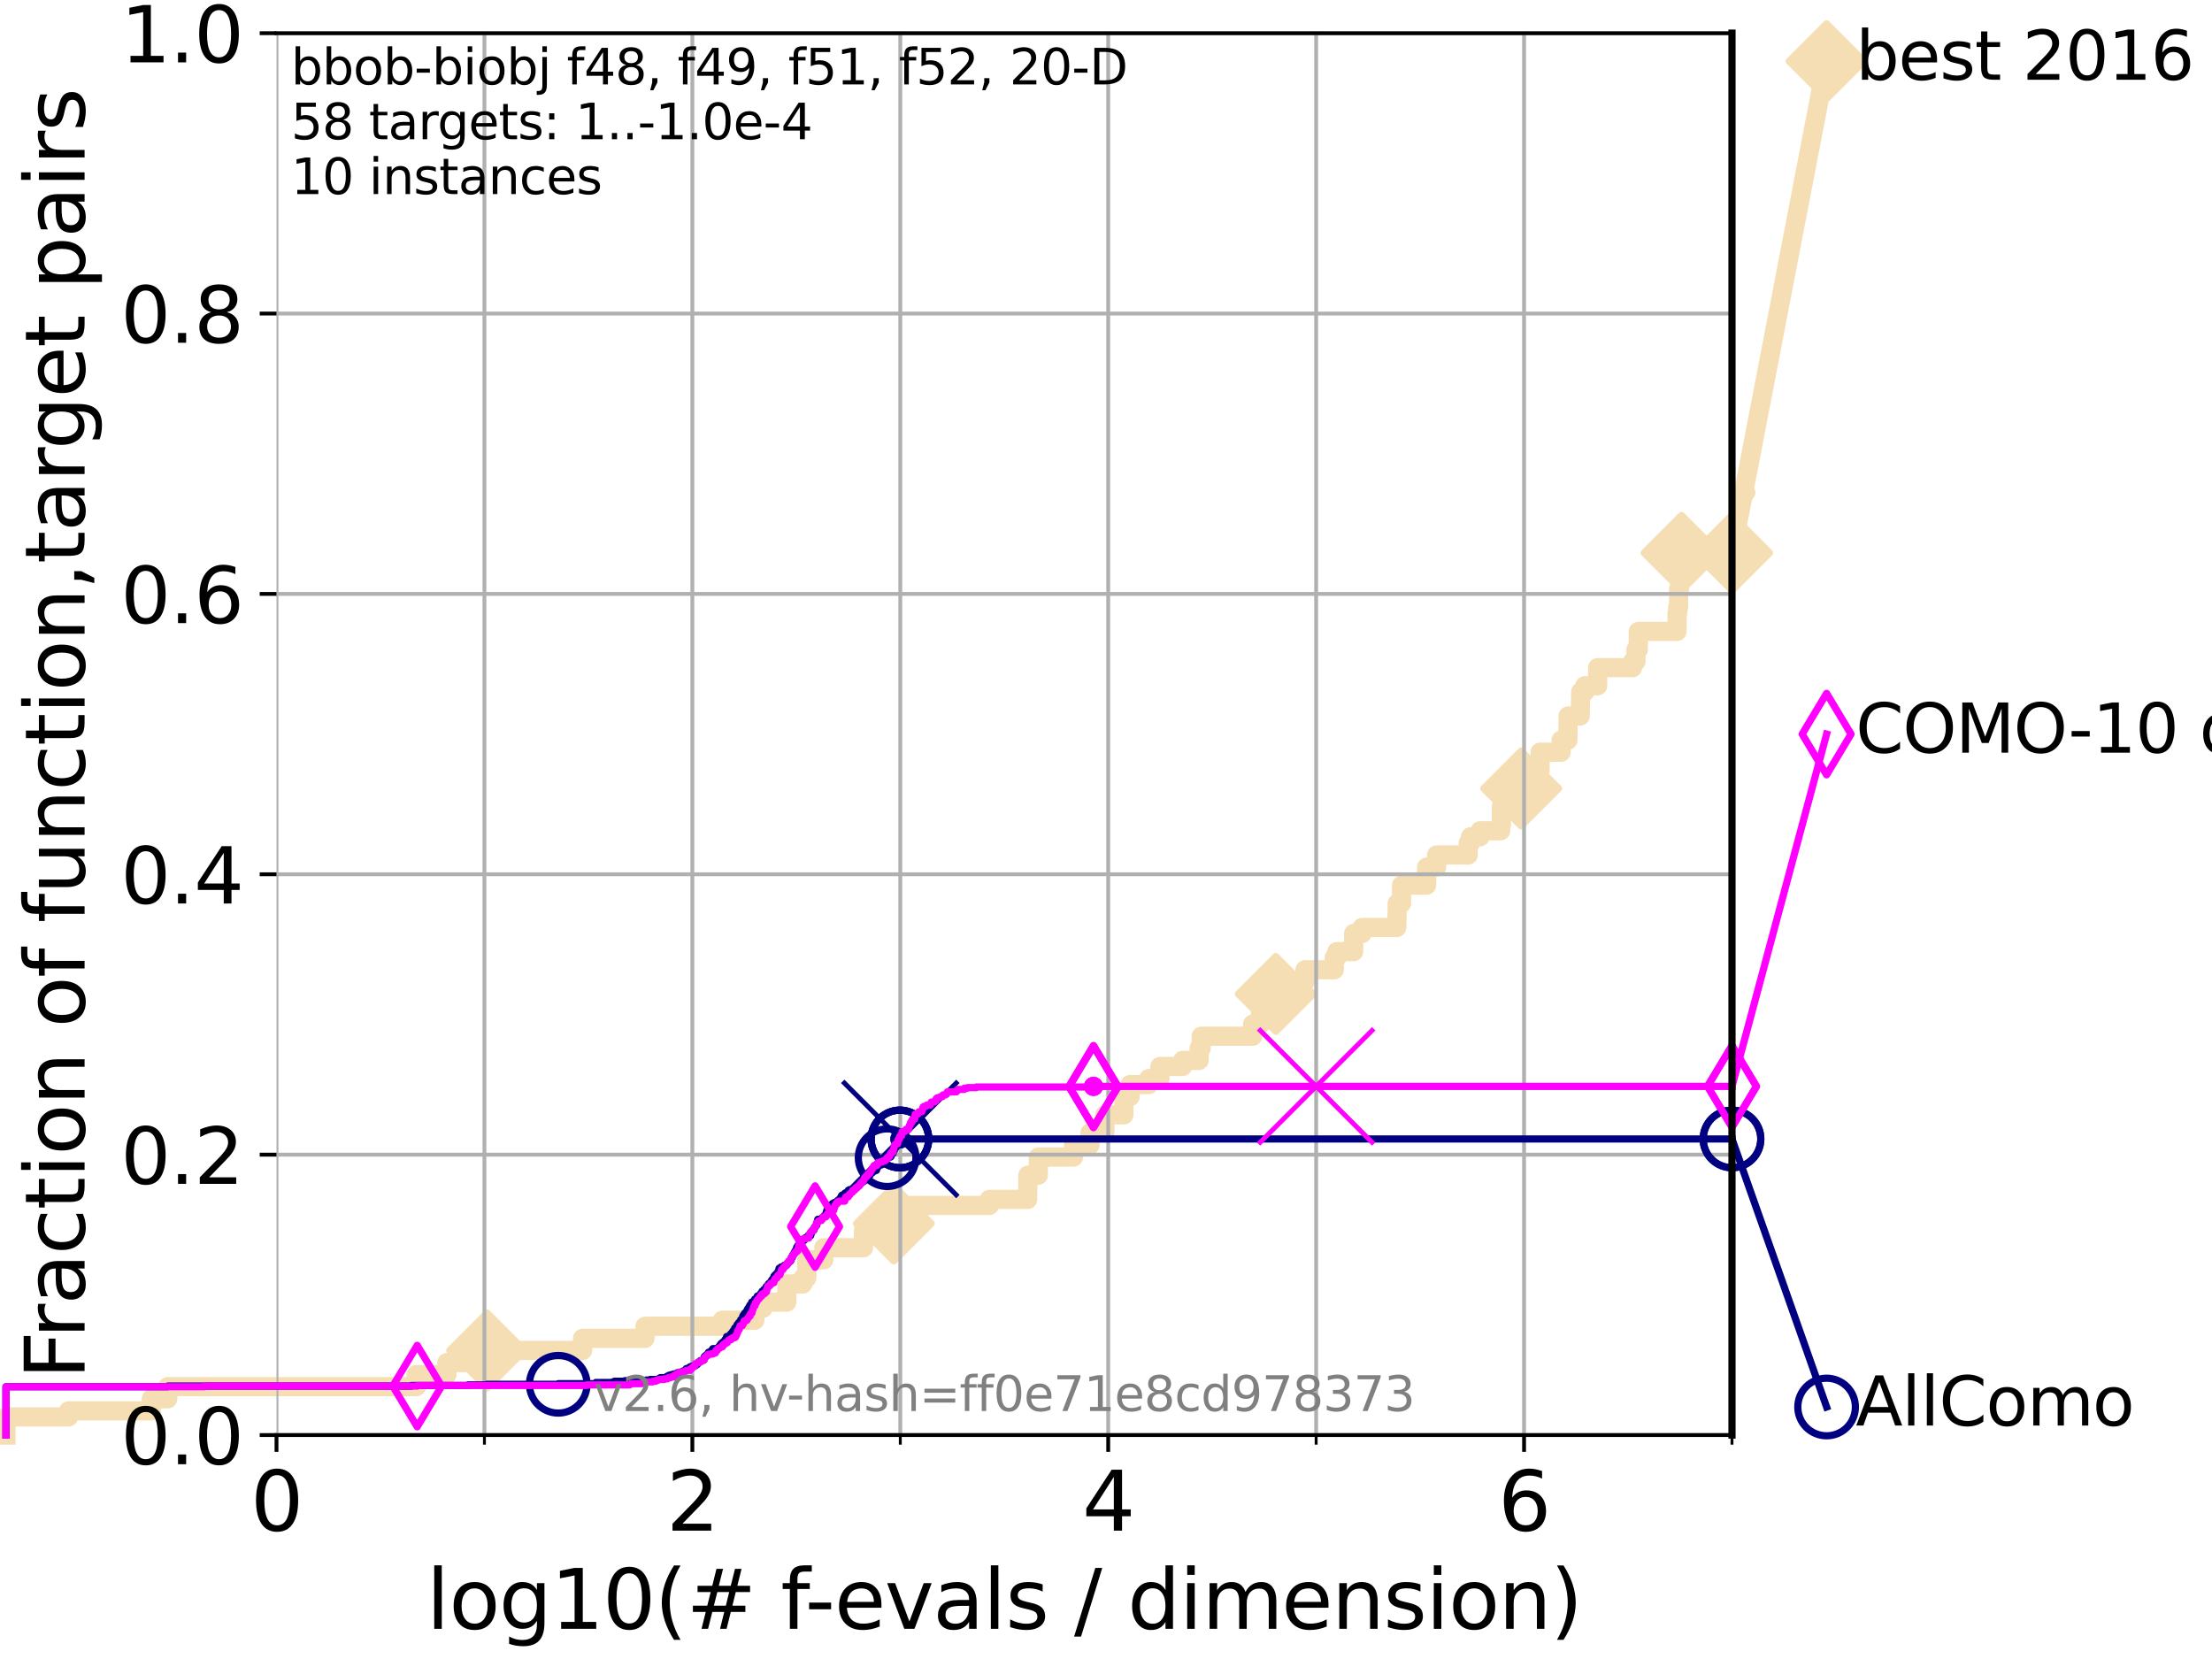 <?xml version="1.0" encoding="utf-8" standalone="no"?>
<!DOCTYPE svg PUBLIC "-//W3C//DTD SVG 1.1//EN"
  "http://www.w3.org/Graphics/SVG/1.1/DTD/svg11.dtd">
<svg xmlns:xlink="http://www.w3.org/1999/xlink" width="460.8pt" height="345.6pt" viewBox="0 0 460.8 345.6" xmlns="http://www.w3.org/2000/svg" version="1.1">
 <defs>
  <style type="text/css">*{stroke-linejoin: round; stroke-linecap: butt}</style>
 </defs>
 <g id="figure_1">
  <g id="patch_1">
   <path d="M 0 345.6 
L 460.8 345.6 
L 460.8 0 
L 0 0 
z
" style="fill: #ffffff"/>
  </g>
  <g id="axes_1">
   <g id="patch_2">
    <path d="M 57.6 298.944 
L 360.806 298.944 
L 360.806 6.912 
L 57.6 6.912 
z
" style="fill: #ffffff"/>
   </g>
   <g id="line2d_1">
    <path d="M 1.246 298.944 
L 1.246 295.168 
L 14.285 295.168 
L 14.285 293.909 
L 31.522 293.909 
L 31.522 291.391 
L 34.951 291.391 
L 34.951 288.874 
L 86.712 288.874 
L 86.712 286.356 
L 93.099 286.356 
L 93.099 283.839 
L 101.471 283.839 
L 101.471 281.321 
L 121.361 281.321 
L 121.361 278.804 
L 134.368 278.804 
L 134.368 276.286 
L 150.479 276.286 
L 150.479 275.028 
L 157.251 275.028 
L 157.251 272.51 
L 158.985 272.51 
L 158.985 271.251 
L 163.912 271.251 
L 163.912 267.475 
L 167.249 267.475 
L 167.249 266.216 
L 168.074 266.216 
L 168.074 262.44 
L 171.612 262.44 
L 171.612 259.922 
L 179.875 259.922 
L 179.875 256.146 
L 186.202 256.146 
L 186.202 254.887 
L 186.848 254.887 
L 186.848 253.629 
L 189.594 253.629 
L 189.594 251.111 
L 206.114 251.111 
L 206.114 249.852 
L 214.088 249.852 
L 214.126 244.817 
L 216.306 244.817 
L 216.306 241.041 
L 223.631 241.041 
L 223.631 238.524 
L 227.064 238.524 
L 227.064 236.006 
L 230.163 236.006 
L 230.163 232.23 
L 234.129 232.23 
L 234.129 228.454 
L 235.42 228.454 
L 235.42 225.936 
L 239.318 225.936 
L 239.318 224.677 
L 241.642 224.677 
L 241.642 222.16 
L 246.363 222.16 
L 246.363 220.901 
L 249.797 220.901 
L 249.797 218.383 
L 250.228 218.383 
L 250.228 215.866 
L 260.95 215.866 
L 260.95 213.348 
L 262.578 213.348 
L 262.578 210.831 
L 265.774 210.831 
L 265.774 207.055 
L 266.97 207.055 
L 266.97 204.537 
L 271.869 204.537 
L 271.869 202.02 
L 277.956 202.02 
L 277.956 199.502 
L 278.49 199.502 
L 278.49 198.243 
L 281.989 198.243 
L 281.989 194.467 
L 283.744 194.467 
L 283.744 193.208 
L 290.971 193.208 
L 291.078 188.173 
L 291.973 188.173 
L 291.973 184.397 
L 297.201 184.397 
L 297.201 180.621 
L 299.286 180.621 
L 299.286 178.103 
L 305.857 178.103 
L 305.857 175.586 
L 306.328 175.586 
L 306.328 174.327 
L 308.324 174.327 
L 308.324 173.068 
L 312.612 173.068 
L 312.612 171.809 
L 312.765 171.809 
L 312.765 168.033 
L 315.285 168.033 
L 315.285 166.774 
L 316.887 166.774 
L 316.887 164.257 
L 319.549 164.257 
L 319.549 160.481 
L 320.83 160.481 
L 320.83 156.704 
L 325.209 156.704 
L 325.209 154.187 
L 326.633 154.187 
L 326.669 149.152 
L 329.186 149.152 
L 329.291 144.117 
L 330.152 144.117 
L 330.152 142.858 
L 332.825 142.858 
L 332.825 139.082 
L 340.099 139.082 
L 340.099 137.823 
L 340.8 137.823 
L 340.801 135.305 
L 341.293 135.305 
L 341.293 131.529 
L 349.353 131.529 
L 349.353 127.753 
L 349.495 127.753 
L 349.495 126.494 
L 349.686 126.494 
L 349.686 122.718 
L 349.885 122.718 
L 349.885 118.942 
L 350.297 118.942 
L 350.297 115.165 
L 360.806 115.165 
L 360.806 115.165 
" style="fill: none; stroke: #f5deb3; stroke-width: 4; stroke-linecap: square"/>
   </g>
   <g id="line2d_2">
    <defs>
     <path id="m0e863aab27" d="M -0 7.778 
L 7.778 0 
L 0 -7.778 
L -7.778 -0 
z
" style="stroke: #f5deb3; stroke-width: 1.5; stroke-linejoin: miter"/>
    </defs>
    <g>
     <use xlink:href="#m0e863aab27" x="101.471" y="281.321" style="fill: #f5deb3; stroke: #f5deb3; stroke-width: 1.5; stroke-linejoin: miter"/>
     <use xlink:href="#m0e863aab27" x="186.202" y="254.887" style="fill: #f5deb3; stroke: #f5deb3; stroke-width: 1.5; stroke-linejoin: miter"/>
     <use xlink:href="#m0e863aab27" x="265.774" y="207.055" style="fill: #f5deb3; stroke: #f5deb3; stroke-width: 1.5; stroke-linejoin: miter"/>
     <use xlink:href="#m0e863aab27" x="316.887" y="164.257" style="fill: #f5deb3; stroke: #f5deb3; stroke-width: 1.5; stroke-linejoin: miter"/>
     <use xlink:href="#m0e863aab27" x="350.297" y="115.165" style="fill: #f5deb3; stroke: #f5deb3; stroke-width: 1.5; stroke-linejoin: miter"/>
     <use xlink:href="#m0e863aab27" x="360.806" y="115.165" style="fill: #f5deb3; stroke: #f5deb3; stroke-width: 1.5; stroke-linejoin: miter"/>
    </g>
   </g>
   <g id="line2d_3">
    <path style="fill: none; stroke: #f5deb3; stroke-width: 4; stroke-linecap: square"/>
    <g/>
   </g>
   <g id="line2d_4">
    <path d="M 360.806 115.165 
L 380.515 12.753 
" style="fill: none; stroke: #f5deb3; stroke-width: 4; stroke-linecap: square"/>
    <g>
     <use xlink:href="#m0e863aab27" x="360.806" y="115.165" style="fill: #f5deb3; stroke: #f5deb3; stroke-width: 1.5; stroke-linejoin: miter"/>
     <use xlink:href="#m0e863aab27" x="380.515" y="12.753" style="fill: #f5deb3; stroke: #f5deb3; stroke-width: 1.5; stroke-linejoin: miter"/>
    </g>
   </g>
   <g id="matplotlib.axis_1">
    <g id="xtick_1">
     <g id="line2d_5">
      <path d="M 57.6 298.944 
L 57.6 6.912 
" clip-path="url(#pa2ad487cea)" style="fill: none; stroke: #b0b0b0; stroke-width: 0.8; stroke-linecap: square"/>
     </g>
     <g id="line2d_6">
      <defs>
       <path id="m104651dc9c" d="M 0 0 
L 0 3.5 
" style="stroke: #000000; stroke-width: 0.8"/>
      </defs>
      <g>
       <use xlink:href="#m104651dc9c" x="57.6" y="298.944" style="stroke: #000000; stroke-width: 0.8"/>
      </g>
     </g>
     <g id="text_1">
      <!-- 0 -->
      <g transform="translate(52.192 318.861) scale(0.17 -0.17)">
       <defs>
        <path id="DejaVuSans-30" d="M 2034 4250 
Q 1547 4250 1301 3770 
Q 1056 3291 1056 2328 
Q 1056 1369 1301 889 
Q 1547 409 2034 409 
Q 2525 409 2770 889 
Q 3016 1369 3016 2328 
Q 3016 3291 2770 3770 
Q 2525 4250 2034 4250 
z
M 2034 4750 
Q 2819 4750 3233 4129 
Q 3647 3509 3647 2328 
Q 3647 1150 3233 529 
Q 2819 -91 2034 -91 
Q 1250 -91 836 529 
Q 422 1150 422 2328 
Q 422 3509 836 4129 
Q 1250 4750 2034 4750 
z
" transform="scale(0.016)"/>
       </defs>
       <use xlink:href="#DejaVuSans-30"/>
      </g>
     </g>
    </g>
    <g id="xtick_2">
     <g id="line2d_7">
      <path d="M 144.23 298.944 
L 144.23 6.912 
" clip-path="url(#pa2ad487cea)" style="fill: none; stroke: #b0b0b0; stroke-width: 0.8; stroke-linecap: square"/>
     </g>
     <g id="line2d_8">
      <g>
       <use xlink:href="#m104651dc9c" x="144.23" y="298.944" style="stroke: #000000; stroke-width: 0.8"/>
      </g>
     </g>
     <g id="text_2">
      <!-- 2 -->
      <g transform="translate(138.822 318.861) scale(0.17 -0.17)">
       <defs>
        <path id="DejaVuSans-32" d="M 1228 531 
L 3431 531 
L 3431 0 
L 469 0 
L 469 531 
Q 828 903 1448 1529 
Q 2069 2156 2228 2338 
Q 2531 2678 2651 2914 
Q 2772 3150 2772 3378 
Q 2772 3750 2511 3984 
Q 2250 4219 1831 4219 
Q 1534 4219 1204 4116 
Q 875 4013 500 3803 
L 500 4441 
Q 881 4594 1212 4672 
Q 1544 4750 1819 4750 
Q 2544 4750 2975 4387 
Q 3406 4025 3406 3419 
Q 3406 3131 3298 2873 
Q 3191 2616 2906 2266 
Q 2828 2175 2409 1742 
Q 1991 1309 1228 531 
z
" transform="scale(0.016)"/>
       </defs>
       <use xlink:href="#DejaVuSans-32"/>
      </g>
     </g>
    </g>
    <g id="xtick_3">
     <g id="line2d_9">
      <path d="M 230.861 298.944 
L 230.861 6.912 
" clip-path="url(#pa2ad487cea)" style="fill: none; stroke: #b0b0b0; stroke-width: 0.8; stroke-linecap: square"/>
     </g>
     <g id="line2d_10">
      <g>
       <use xlink:href="#m104651dc9c" x="230.861" y="298.944" style="stroke: #000000; stroke-width: 0.8"/>
      </g>
     </g>
     <g id="text_3">
      <!-- 4 -->
      <g transform="translate(225.453 318.861) scale(0.17 -0.17)">
       <defs>
        <path id="DejaVuSans-34" d="M 2419 4116 
L 825 1625 
L 2419 1625 
L 2419 4116 
z
M 2253 4666 
L 3047 4666 
L 3047 1625 
L 3713 1625 
L 3713 1100 
L 3047 1100 
L 3047 0 
L 2419 0 
L 2419 1100 
L 313 1100 
L 313 1709 
L 2253 4666 
z
" transform="scale(0.016)"/>
       </defs>
       <use xlink:href="#DejaVuSans-34"/>
      </g>
     </g>
    </g>
    <g id="xtick_4">
     <g id="line2d_11">
      <path d="M 317.491 298.944 
L 317.491 6.912 
" clip-path="url(#pa2ad487cea)" style="fill: none; stroke: #b0b0b0; stroke-width: 0.8; stroke-linecap: square"/>
     </g>
     <g id="line2d_12">
      <g>
       <use xlink:href="#m104651dc9c" x="317.491" y="298.944" style="stroke: #000000; stroke-width: 0.8"/>
      </g>
     </g>
     <g id="text_4">
      <!-- 6 -->
      <g transform="translate(312.083 318.861) scale(0.17 -0.17)">
       <defs>
        <path id="DejaVuSans-36" d="M 2113 2584 
Q 1688 2584 1439 2293 
Q 1191 2003 1191 1497 
Q 1191 994 1439 701 
Q 1688 409 2113 409 
Q 2538 409 2786 701 
Q 3034 994 3034 1497 
Q 3034 2003 2786 2293 
Q 2538 2584 2113 2584 
z
M 3366 4563 
L 3366 3988 
Q 3128 4100 2886 4159 
Q 2644 4219 2406 4219 
Q 1781 4219 1451 3797 
Q 1122 3375 1075 2522 
Q 1259 2794 1537 2939 
Q 1816 3084 2150 3084 
Q 2853 3084 3261 2657 
Q 3669 2231 3669 1497 
Q 3669 778 3244 343 
Q 2819 -91 2113 -91 
Q 1303 -91 875 529 
Q 447 1150 447 2328 
Q 447 3434 972 4092 
Q 1497 4750 2381 4750 
Q 2619 4750 2861 4703 
Q 3103 4656 3366 4563 
z
" transform="scale(0.016)"/>
       </defs>
       <use xlink:href="#DejaVuSans-36"/>
      </g>
     </g>
    </g>
    <g id="xtick_5">
     <g id="line2d_13">
      <path d="M 100.915 298.944 
L 100.915 6.912 
" clip-path="url(#pa2ad487cea)" style="fill: none; stroke: #b0b0b0; stroke-width: 0.8; stroke-linecap: square"/>
     </g>
     <g id="line2d_14">
      <defs>
       <path id="m397e7ff026" d="M 0 0 
L 0 2 
" style="stroke: #000000; stroke-width: 0.6"/>
      </defs>
      <g>
       <use xlink:href="#m397e7ff026" x="100.915" y="298.944" style="stroke: #000000; stroke-width: 0.6"/>
      </g>
     </g>
    </g>
    <g id="xtick_6">
     <g id="line2d_15">
      <path d="M 187.546 298.944 
L 187.546 6.912 
" clip-path="url(#pa2ad487cea)" style="fill: none; stroke: #b0b0b0; stroke-width: 0.8; stroke-linecap: square"/>
     </g>
     <g id="line2d_16">
      <g>
       <use xlink:href="#m397e7ff026" x="187.546" y="298.944" style="stroke: #000000; stroke-width: 0.6"/>
      </g>
     </g>
    </g>
    <g id="xtick_7">
     <g id="line2d_17">
      <path d="M 274.176 298.944 
L 274.176 6.912 
" clip-path="url(#pa2ad487cea)" style="fill: none; stroke: #b0b0b0; stroke-width: 0.8; stroke-linecap: square"/>
     </g>
     <g id="line2d_18">
      <g>
       <use xlink:href="#m397e7ff026" x="274.176" y="298.944" style="stroke: #000000; stroke-width: 0.6"/>
      </g>
     </g>
    </g>
    <g id="xtick_8">
     <g id="line2d_19">
      <path d="M 360.806 298.944 
L 360.806 6.912 
" clip-path="url(#pa2ad487cea)" style="fill: none; stroke: #b0b0b0; stroke-width: 0.8; stroke-linecap: square"/>
     </g>
     <g id="line2d_20">
      <g>
       <use xlink:href="#m397e7ff026" x="360.806" y="298.944" style="stroke: #000000; stroke-width: 0.6"/>
      </g>
     </g>
    </g>
    <g id="text_5">
     <!-- log10(# f-evals / dimension) -->
     <g transform="translate(88.823 339.314) scale(0.17 -0.17)">
      <defs>
       <path id="DejaVuSans-6c" d="M 603 4863 
L 1178 4863 
L 1178 0 
L 603 0 
L 603 4863 
z
" transform="scale(0.016)"/>
       <path id="DejaVuSans-6f" d="M 1959 3097 
Q 1497 3097 1228 2736 
Q 959 2375 959 1747 
Q 959 1119 1226 758 
Q 1494 397 1959 397 
Q 2419 397 2687 759 
Q 2956 1122 2956 1747 
Q 2956 2369 2687 2733 
Q 2419 3097 1959 3097 
z
M 1959 3584 
Q 2709 3584 3137 3096 
Q 3566 2609 3566 1747 
Q 3566 888 3137 398 
Q 2709 -91 1959 -91 
Q 1206 -91 779 398 
Q 353 888 353 1747 
Q 353 2609 779 3096 
Q 1206 3584 1959 3584 
z
" transform="scale(0.016)"/>
       <path id="DejaVuSans-67" d="M 2906 1791 
Q 2906 2416 2648 2759 
Q 2391 3103 1925 3103 
Q 1463 3103 1205 2759 
Q 947 2416 947 1791 
Q 947 1169 1205 825 
Q 1463 481 1925 481 
Q 2391 481 2648 825 
Q 2906 1169 2906 1791 
z
M 3481 434 
Q 3481 -459 3084 -895 
Q 2688 -1331 1869 -1331 
Q 1566 -1331 1297 -1286 
Q 1028 -1241 775 -1147 
L 775 -588 
Q 1028 -725 1275 -790 
Q 1522 -856 1778 -856 
Q 2344 -856 2625 -561 
Q 2906 -266 2906 331 
L 2906 616 
Q 2728 306 2450 153 
Q 2172 0 1784 0 
Q 1141 0 747 490 
Q 353 981 353 1791 
Q 353 2603 747 3093 
Q 1141 3584 1784 3584 
Q 2172 3584 2450 3431 
Q 2728 3278 2906 2969 
L 2906 3500 
L 3481 3500 
L 3481 434 
z
" transform="scale(0.016)"/>
       <path id="DejaVuSans-31" d="M 794 531 
L 1825 531 
L 1825 4091 
L 703 3866 
L 703 4441 
L 1819 4666 
L 2450 4666 
L 2450 531 
L 3481 531 
L 3481 0 
L 794 0 
L 794 531 
z
" transform="scale(0.016)"/>
       <path id="DejaVuSans-28" d="M 1984 4856 
Q 1566 4138 1362 3434 
Q 1159 2731 1159 2009 
Q 1159 1288 1364 580 
Q 1569 -128 1984 -844 
L 1484 -844 
Q 1016 -109 783 600 
Q 550 1309 550 2009 
Q 550 2706 781 3412 
Q 1013 4119 1484 4856 
L 1984 4856 
z
" transform="scale(0.016)"/>
       <path id="DejaVuSans-23" d="M 3272 2816 
L 2363 2816 
L 2100 1772 
L 3016 1772 
L 3272 2816 
z
M 2803 4594 
L 2478 3297 
L 3391 3297 
L 3719 4594 
L 4219 4594 
L 3897 3297 
L 4872 3297 
L 4872 2816 
L 3775 2816 
L 3519 1772 
L 4513 1772 
L 4513 1294 
L 3397 1294 
L 3072 0 
L 2572 0 
L 2894 1294 
L 1978 1294 
L 1656 0 
L 1153 0 
L 1478 1294 
L 494 1294 
L 494 1772 
L 1594 1772 
L 1856 2816 
L 850 2816 
L 850 3297 
L 1978 3297 
L 2297 4594 
L 2803 4594 
z
" transform="scale(0.016)"/>
       <path id="DejaVuSans-20" transform="scale(0.016)"/>
       <path id="DejaVuSans-66" d="M 2375 4863 
L 2375 4384 
L 1825 4384 
Q 1516 4384 1395 4259 
Q 1275 4134 1275 3809 
L 1275 3500 
L 2222 3500 
L 2222 3053 
L 1275 3053 
L 1275 0 
L 697 0 
L 697 3053 
L 147 3053 
L 147 3500 
L 697 3500 
L 697 3744 
Q 697 4328 969 4595 
Q 1241 4863 1831 4863 
L 2375 4863 
z
" transform="scale(0.016)"/>
       <path id="DejaVuSans-2d" d="M 313 2009 
L 1997 2009 
L 1997 1497 
L 313 1497 
L 313 2009 
z
" transform="scale(0.016)"/>
       <path id="DejaVuSans-65" d="M 3597 1894 
L 3597 1613 
L 953 1613 
Q 991 1019 1311 708 
Q 1631 397 2203 397 
Q 2534 397 2845 478 
Q 3156 559 3463 722 
L 3463 178 
Q 3153 47 2828 -22 
Q 2503 -91 2169 -91 
Q 1331 -91 842 396 
Q 353 884 353 1716 
Q 353 2575 817 3079 
Q 1281 3584 2069 3584 
Q 2775 3584 3186 3129 
Q 3597 2675 3597 1894 
z
M 3022 2063 
Q 3016 2534 2758 2815 
Q 2500 3097 2075 3097 
Q 1594 3097 1305 2825 
Q 1016 2553 972 2059 
L 3022 2063 
z
" transform="scale(0.016)"/>
       <path id="DejaVuSans-76" d="M 191 3500 
L 800 3500 
L 1894 563 
L 2988 3500 
L 3597 3500 
L 2284 0 
L 1503 0 
L 191 3500 
z
" transform="scale(0.016)"/>
       <path id="DejaVuSans-61" d="M 2194 1759 
Q 1497 1759 1228 1600 
Q 959 1441 959 1056 
Q 959 750 1161 570 
Q 1363 391 1709 391 
Q 2188 391 2477 730 
Q 2766 1069 2766 1631 
L 2766 1759 
L 2194 1759 
z
M 3341 1997 
L 3341 0 
L 2766 0 
L 2766 531 
Q 2569 213 2275 61 
Q 1981 -91 1556 -91 
Q 1019 -91 701 211 
Q 384 513 384 1019 
Q 384 1609 779 1909 
Q 1175 2209 1959 2209 
L 2766 2209 
L 2766 2266 
Q 2766 2663 2505 2880 
Q 2244 3097 1772 3097 
Q 1472 3097 1187 3025 
Q 903 2953 641 2809 
L 641 3341 
Q 956 3463 1253 3523 
Q 1550 3584 1831 3584 
Q 2591 3584 2966 3190 
Q 3341 2797 3341 1997 
z
" transform="scale(0.016)"/>
       <path id="DejaVuSans-73" d="M 2834 3397 
L 2834 2853 
Q 2591 2978 2328 3040 
Q 2066 3103 1784 3103 
Q 1356 3103 1142 2972 
Q 928 2841 928 2578 
Q 928 2378 1081 2264 
Q 1234 2150 1697 2047 
L 1894 2003 
Q 2506 1872 2764 1633 
Q 3022 1394 3022 966 
Q 3022 478 2636 193 
Q 2250 -91 1575 -91 
Q 1294 -91 989 -36 
Q 684 19 347 128 
L 347 722 
Q 666 556 975 473 
Q 1284 391 1588 391 
Q 1994 391 2212 530 
Q 2431 669 2431 922 
Q 2431 1156 2273 1281 
Q 2116 1406 1581 1522 
L 1381 1569 
Q 847 1681 609 1914 
Q 372 2147 372 2553 
Q 372 3047 722 3315 
Q 1072 3584 1716 3584 
Q 2034 3584 2315 3537 
Q 2597 3491 2834 3397 
z
" transform="scale(0.016)"/>
       <path id="DejaVuSans-2f" d="M 1625 4666 
L 2156 4666 
L 531 -594 
L 0 -594 
L 1625 4666 
z
" transform="scale(0.016)"/>
       <path id="DejaVuSans-64" d="M 2906 2969 
L 2906 4863 
L 3481 4863 
L 3481 0 
L 2906 0 
L 2906 525 
Q 2725 213 2448 61 
Q 2172 -91 1784 -91 
Q 1150 -91 751 415 
Q 353 922 353 1747 
Q 353 2572 751 3078 
Q 1150 3584 1784 3584 
Q 2172 3584 2448 3432 
Q 2725 3281 2906 2969 
z
M 947 1747 
Q 947 1113 1208 752 
Q 1469 391 1925 391 
Q 2381 391 2643 752 
Q 2906 1113 2906 1747 
Q 2906 2381 2643 2742 
Q 2381 3103 1925 3103 
Q 1469 3103 1208 2742 
Q 947 2381 947 1747 
z
" transform="scale(0.016)"/>
       <path id="DejaVuSans-69" d="M 603 3500 
L 1178 3500 
L 1178 0 
L 603 0 
L 603 3500 
z
M 603 4863 
L 1178 4863 
L 1178 4134 
L 603 4134 
L 603 4863 
z
" transform="scale(0.016)"/>
       <path id="DejaVuSans-6d" d="M 3328 2828 
Q 3544 3216 3844 3400 
Q 4144 3584 4550 3584 
Q 5097 3584 5394 3201 
Q 5691 2819 5691 2113 
L 5691 0 
L 5113 0 
L 5113 2094 
Q 5113 2597 4934 2840 
Q 4756 3084 4391 3084 
Q 3944 3084 3684 2787 
Q 3425 2491 3425 1978 
L 3425 0 
L 2847 0 
L 2847 2094 
Q 2847 2600 2669 2842 
Q 2491 3084 2119 3084 
Q 1678 3084 1418 2786 
Q 1159 2488 1159 1978 
L 1159 0 
L 581 0 
L 581 3500 
L 1159 3500 
L 1159 2956 
Q 1356 3278 1631 3431 
Q 1906 3584 2284 3584 
Q 2666 3584 2933 3390 
Q 3200 3197 3328 2828 
z
" transform="scale(0.016)"/>
       <path id="DejaVuSans-6e" d="M 3513 2113 
L 3513 0 
L 2938 0 
L 2938 2094 
Q 2938 2591 2744 2837 
Q 2550 3084 2163 3084 
Q 1697 3084 1428 2787 
Q 1159 2491 1159 1978 
L 1159 0 
L 581 0 
L 581 3500 
L 1159 3500 
L 1159 2956 
Q 1366 3272 1645 3428 
Q 1925 3584 2291 3584 
Q 2894 3584 3203 3211 
Q 3513 2838 3513 2113 
z
" transform="scale(0.016)"/>
       <path id="DejaVuSans-29" d="M 513 4856 
L 1013 4856 
Q 1481 4119 1714 3412 
Q 1947 2706 1947 2009 
Q 1947 1309 1714 600 
Q 1481 -109 1013 -844 
L 513 -844 
Q 928 -128 1133 580 
Q 1338 1288 1338 2009 
Q 1338 2731 1133 3434 
Q 928 4138 513 4856 
z
" transform="scale(0.016)"/>
      </defs>
      <use xlink:href="#DejaVuSans-6c"/>
      <use xlink:href="#DejaVuSans-6f" x="27.783"/>
      <use xlink:href="#DejaVuSans-67" x="88.965"/>
      <use xlink:href="#DejaVuSans-31" x="152.441"/>
      <use xlink:href="#DejaVuSans-30" x="216.064"/>
      <use xlink:href="#DejaVuSans-28" x="279.688"/>
      <use xlink:href="#DejaVuSans-23" x="318.701"/>
      <use xlink:href="#DejaVuSans-20" x="402.49"/>
      <use xlink:href="#DejaVuSans-66" x="434.277"/>
      <use xlink:href="#DejaVuSans-2d" x="463.982"/>
      <use xlink:href="#DejaVuSans-65" x="500.066"/>
      <use xlink:href="#DejaVuSans-76" x="561.59"/>
      <use xlink:href="#DejaVuSans-61" x="620.77"/>
      <use xlink:href="#DejaVuSans-6c" x="682.049"/>
      <use xlink:href="#DejaVuSans-73" x="709.832"/>
      <use xlink:href="#DejaVuSans-20" x="761.932"/>
      <use xlink:href="#DejaVuSans-2f" x="793.719"/>
      <use xlink:href="#DejaVuSans-20" x="827.41"/>
      <use xlink:href="#DejaVuSans-64" x="859.197"/>
      <use xlink:href="#DejaVuSans-69" x="922.674"/>
      <use xlink:href="#DejaVuSans-6d" x="950.457"/>
      <use xlink:href="#DejaVuSans-65" x="1047.869"/>
      <use xlink:href="#DejaVuSans-6e" x="1109.393"/>
      <use xlink:href="#DejaVuSans-73" x="1172.771"/>
      <use xlink:href="#DejaVuSans-69" x="1224.871"/>
      <use xlink:href="#DejaVuSans-6f" x="1252.654"/>
      <use xlink:href="#DejaVuSans-6e" x="1313.836"/>
      <use xlink:href="#DejaVuSans-29" x="1377.215"/>
     </g>
    </g>
   </g>
   <g id="matplotlib.axis_2">
    <g id="ytick_1">
     <g id="line2d_21">
      <path d="M 57.6 298.944 
L 360.806 298.944 
" clip-path="url(#pa2ad487cea)" style="fill: none; stroke: #b0b0b0; stroke-width: 0.8; stroke-linecap: square"/>
     </g>
     <g id="line2d_22">
      <defs>
       <path id="mf48b8b2579" d="M 0 0 
L -3.5 0 
" style="stroke: #000000; stroke-width: 0.8"/>
      </defs>
      <g>
       <use xlink:href="#mf48b8b2579" x="57.6" y="298.944" style="stroke: #000000; stroke-width: 0.8"/>
      </g>
     </g>
     <g id="text_6">
      <!-- 0.0 -->
      <g transform="translate(25.155 305.023) scale(0.16 -0.16)">
       <defs>
        <path id="DejaVuSans-2e" d="M 684 794 
L 1344 794 
L 1344 0 
L 684 0 
L 684 794 
z
" transform="scale(0.016)"/>
       </defs>
       <use xlink:href="#DejaVuSans-30"/>
       <use xlink:href="#DejaVuSans-2e" x="63.623"/>
       <use xlink:href="#DejaVuSans-30" x="95.41"/>
      </g>
     </g>
    </g>
    <g id="ytick_2">
     <g id="line2d_23">
      <path d="M 57.6 240.538 
L 360.806 240.538 
" clip-path="url(#pa2ad487cea)" style="fill: none; stroke: #b0b0b0; stroke-width: 0.8; stroke-linecap: square"/>
     </g>
     <g id="line2d_24">
      <g>
       <use xlink:href="#mf48b8b2579" x="57.6" y="240.538" style="stroke: #000000; stroke-width: 0.8"/>
      </g>
     </g>
     <g id="text_7">
      <!-- 0.2 -->
      <g transform="translate(25.155 246.616) scale(0.16 -0.16)">
       <use xlink:href="#DejaVuSans-30"/>
       <use xlink:href="#DejaVuSans-2e" x="63.623"/>
       <use xlink:href="#DejaVuSans-32" x="95.41"/>
      </g>
     </g>
    </g>
    <g id="ytick_3">
     <g id="line2d_25">
      <path d="M 57.6 182.131 
L 360.806 182.131 
" clip-path="url(#pa2ad487cea)" style="fill: none; stroke: #b0b0b0; stroke-width: 0.8; stroke-linecap: square"/>
     </g>
     <g id="line2d_26">
      <g>
       <use xlink:href="#mf48b8b2579" x="57.6" y="182.131" style="stroke: #000000; stroke-width: 0.8"/>
      </g>
     </g>
     <g id="text_8">
      <!-- 0.4 -->
      <g transform="translate(25.155 188.21) scale(0.16 -0.16)">
       <use xlink:href="#DejaVuSans-30"/>
       <use xlink:href="#DejaVuSans-2e" x="63.623"/>
       <use xlink:href="#DejaVuSans-34" x="95.41"/>
      </g>
     </g>
    </g>
    <g id="ytick_4">
     <g id="line2d_27">
      <path d="M 57.6 123.725 
L 360.806 123.725 
" clip-path="url(#pa2ad487cea)" style="fill: none; stroke: #b0b0b0; stroke-width: 0.8; stroke-linecap: square"/>
     </g>
     <g id="line2d_28">
      <g>
       <use xlink:href="#mf48b8b2579" x="57.6" y="123.725" style="stroke: #000000; stroke-width: 0.8"/>
      </g>
     </g>
     <g id="text_9">
      <!-- 0.6 -->
      <g transform="translate(25.155 129.804) scale(0.16 -0.16)">
       <use xlink:href="#DejaVuSans-30"/>
       <use xlink:href="#DejaVuSans-2e" x="63.623"/>
       <use xlink:href="#DejaVuSans-36" x="95.41"/>
      </g>
     </g>
    </g>
    <g id="ytick_5">
     <g id="line2d_29">
      <path d="M 57.6 65.318 
L 360.806 65.318 
" clip-path="url(#pa2ad487cea)" style="fill: none; stroke: #b0b0b0; stroke-width: 0.8; stroke-linecap: square"/>
     </g>
     <g id="line2d_30">
      <g>
       <use xlink:href="#mf48b8b2579" x="57.6" y="65.318" style="stroke: #000000; stroke-width: 0.8"/>
      </g>
     </g>
     <g id="text_10">
      <!-- 0.8 -->
      <g transform="translate(25.155 71.397) scale(0.16 -0.16)">
       <defs>
        <path id="DejaVuSans-38" d="M 2034 2216 
Q 1584 2216 1326 1975 
Q 1069 1734 1069 1313 
Q 1069 891 1326 650 
Q 1584 409 2034 409 
Q 2484 409 2743 651 
Q 3003 894 3003 1313 
Q 3003 1734 2745 1975 
Q 2488 2216 2034 2216 
z
M 1403 2484 
Q 997 2584 770 2862 
Q 544 3141 544 3541 
Q 544 4100 942 4425 
Q 1341 4750 2034 4750 
Q 2731 4750 3128 4425 
Q 3525 4100 3525 3541 
Q 3525 3141 3298 2862 
Q 3072 2584 2669 2484 
Q 3125 2378 3379 2068 
Q 3634 1759 3634 1313 
Q 3634 634 3220 271 
Q 2806 -91 2034 -91 
Q 1263 -91 848 271 
Q 434 634 434 1313 
Q 434 1759 690 2068 
Q 947 2378 1403 2484 
z
M 1172 3481 
Q 1172 3119 1398 2916 
Q 1625 2713 2034 2713 
Q 2441 2713 2670 2916 
Q 2900 3119 2900 3481 
Q 2900 3844 2670 4047 
Q 2441 4250 2034 4250 
Q 1625 4250 1398 4047 
Q 1172 3844 1172 3481 
z
" transform="scale(0.016)"/>
       </defs>
       <use xlink:href="#DejaVuSans-30"/>
       <use xlink:href="#DejaVuSans-2e" x="63.623"/>
       <use xlink:href="#DejaVuSans-38" x="95.41"/>
      </g>
     </g>
    </g>
    <g id="ytick_6">
     <g id="line2d_31">
      <path d="M 57.6 6.912 
L 360.806 6.912 
" clip-path="url(#pa2ad487cea)" style="fill: none; stroke: #b0b0b0; stroke-width: 0.8; stroke-linecap: square"/>
     </g>
     <g id="line2d_32">
      <g>
       <use xlink:href="#mf48b8b2579" x="57.6" y="6.912" style="stroke: #000000; stroke-width: 0.8"/>
      </g>
     </g>
     <g id="text_11">
      <!-- 1.0 -->
      <g transform="translate(25.155 12.991) scale(0.16 -0.16)">
       <use xlink:href="#DejaVuSans-31"/>
       <use xlink:href="#DejaVuSans-2e" x="63.623"/>
       <use xlink:href="#DejaVuSans-30" x="95.41"/>
      </g>
     </g>
    </g>
    <g id="text_12">
     <!-- Fraction of function,target pairs -->
     <g transform="translate(17.62 287.313) rotate(-90) scale(0.17 -0.17)">
      <defs>
       <path id="DejaVuSans-46" d="M 628 4666 
L 3309 4666 
L 3309 4134 
L 1259 4134 
L 1259 2759 
L 3109 2759 
L 3109 2228 
L 1259 2228 
L 1259 0 
L 628 0 
L 628 4666 
z
" transform="scale(0.016)"/>
       <path id="DejaVuSans-72" d="M 2631 2963 
Q 2534 3019 2420 3045 
Q 2306 3072 2169 3072 
Q 1681 3072 1420 2755 
Q 1159 2438 1159 1844 
L 1159 0 
L 581 0 
L 581 3500 
L 1159 3500 
L 1159 2956 
Q 1341 3275 1631 3429 
Q 1922 3584 2338 3584 
Q 2397 3584 2469 3576 
Q 2541 3569 2628 3553 
L 2631 2963 
z
" transform="scale(0.016)"/>
       <path id="DejaVuSans-63" d="M 3122 3366 
L 3122 2828 
Q 2878 2963 2633 3030 
Q 2388 3097 2138 3097 
Q 1578 3097 1268 2742 
Q 959 2388 959 1747 
Q 959 1106 1268 751 
Q 1578 397 2138 397 
Q 2388 397 2633 464 
Q 2878 531 3122 666 
L 3122 134 
Q 2881 22 2623 -34 
Q 2366 -91 2075 -91 
Q 1284 -91 818 406 
Q 353 903 353 1747 
Q 353 2603 823 3093 
Q 1294 3584 2113 3584 
Q 2378 3584 2631 3529 
Q 2884 3475 3122 3366 
z
" transform="scale(0.016)"/>
       <path id="DejaVuSans-74" d="M 1172 4494 
L 1172 3500 
L 2356 3500 
L 2356 3053 
L 1172 3053 
L 1172 1153 
Q 1172 725 1289 603 
Q 1406 481 1766 481 
L 2356 481 
L 2356 0 
L 1766 0 
Q 1100 0 847 248 
Q 594 497 594 1153 
L 594 3053 
L 172 3053 
L 172 3500 
L 594 3500 
L 594 4494 
L 1172 4494 
z
" transform="scale(0.016)"/>
       <path id="DejaVuSans-75" d="M 544 1381 
L 544 3500 
L 1119 3500 
L 1119 1403 
Q 1119 906 1312 657 
Q 1506 409 1894 409 
Q 2359 409 2629 706 
Q 2900 1003 2900 1516 
L 2900 3500 
L 3475 3500 
L 3475 0 
L 2900 0 
L 2900 538 
Q 2691 219 2414 64 
Q 2138 -91 1772 -91 
Q 1169 -91 856 284 
Q 544 659 544 1381 
z
M 1991 3584 
L 1991 3584 
z
" transform="scale(0.016)"/>
       <path id="DejaVuSans-2c" d="M 750 794 
L 1409 794 
L 1409 256 
L 897 -744 
L 494 -744 
L 750 256 
L 750 794 
z
" transform="scale(0.016)"/>
       <path id="DejaVuSans-70" d="M 1159 525 
L 1159 -1331 
L 581 -1331 
L 581 3500 
L 1159 3500 
L 1159 2969 
Q 1341 3281 1617 3432 
Q 1894 3584 2278 3584 
Q 2916 3584 3314 3078 
Q 3713 2572 3713 1747 
Q 3713 922 3314 415 
Q 2916 -91 2278 -91 
Q 1894 -91 1617 61 
Q 1341 213 1159 525 
z
M 3116 1747 
Q 3116 2381 2855 2742 
Q 2594 3103 2138 3103 
Q 1681 3103 1420 2742 
Q 1159 2381 1159 1747 
Q 1159 1113 1420 752 
Q 1681 391 2138 391 
Q 2594 391 2855 752 
Q 3116 1113 3116 1747 
z
" transform="scale(0.016)"/>
      </defs>
      <use xlink:href="#DejaVuSans-46"/>
      <use xlink:href="#DejaVuSans-72" x="50.27"/>
      <use xlink:href="#DejaVuSans-61" x="91.383"/>
      <use xlink:href="#DejaVuSans-63" x="152.662"/>
      <use xlink:href="#DejaVuSans-74" x="207.643"/>
      <use xlink:href="#DejaVuSans-69" x="246.852"/>
      <use xlink:href="#DejaVuSans-6f" x="274.635"/>
      <use xlink:href="#DejaVuSans-6e" x="335.816"/>
      <use xlink:href="#DejaVuSans-20" x="399.195"/>
      <use xlink:href="#DejaVuSans-6f" x="430.982"/>
      <use xlink:href="#DejaVuSans-66" x="492.164"/>
      <use xlink:href="#DejaVuSans-20" x="527.369"/>
      <use xlink:href="#DejaVuSans-66" x="559.156"/>
      <use xlink:href="#DejaVuSans-75" x="594.361"/>
      <use xlink:href="#DejaVuSans-6e" x="657.74"/>
      <use xlink:href="#DejaVuSans-63" x="721.119"/>
      <use xlink:href="#DejaVuSans-74" x="776.1"/>
      <use xlink:href="#DejaVuSans-69" x="815.309"/>
      <use xlink:href="#DejaVuSans-6f" x="843.092"/>
      <use xlink:href="#DejaVuSans-6e" x="904.273"/>
      <use xlink:href="#DejaVuSans-2c" x="967.652"/>
      <use xlink:href="#DejaVuSans-74" x="999.439"/>
      <use xlink:href="#DejaVuSans-61" x="1038.648"/>
      <use xlink:href="#DejaVuSans-72" x="1099.928"/>
      <use xlink:href="#DejaVuSans-67" x="1139.291"/>
      <use xlink:href="#DejaVuSans-65" x="1202.768"/>
      <use xlink:href="#DejaVuSans-74" x="1264.291"/>
      <use xlink:href="#DejaVuSans-20" x="1303.5"/>
      <use xlink:href="#DejaVuSans-70" x="1335.287"/>
      <use xlink:href="#DejaVuSans-61" x="1398.764"/>
      <use xlink:href="#DejaVuSans-69" x="1460.043"/>
      <use xlink:href="#DejaVuSans-72" x="1487.826"/>
      <use xlink:href="#DejaVuSans-73" x="1528.939"/>
     </g>
    </g>
   </g>
   <g id="line2d_33">
    <defs>
     <path id="m22146dcdd9" d="M 0 1.5 
C 0.398 1.5 0.779 1.342 1.061 1.061 
C 1.342 0.779 1.5 0.398 1.5 0 
C 1.5 -0.398 1.342 -0.779 1.061 -1.061 
C 0.779 -1.342 0.398 -1.5 0 -1.5 
C -0.398 -1.5 -0.779 -1.342 -1.061 -1.061 
C -1.342 -0.779 -1.5 -0.398 -1.5 0 
C -1.5 0.398 -1.342 0.779 -1.061 1.061 
C -0.779 1.342 -0.398 1.5 0 1.5 
z
" style="stroke: #f5deb3"/>
    </defs>
    <g>
     <use xlink:href="#m22146dcdd9" x="363.639" y="102.578" style="fill: #f5deb3; stroke: #f5deb3"/>
     <use xlink:href="#m22146dcdd9" x="363.639" y="102.578" style="fill: #f5deb3; stroke: #f5deb3"/>
    </g>
   </g>
   <g id="line2d_34">
    <defs>
     <path id="ma6d7988eff" d="M 0 1.5 
C 0.398 1.5 0.779 1.342 1.061 1.061 
C 1.342 0.779 1.5 0.398 1.5 0 
C 1.5 -0.398 1.342 -0.779 1.061 -1.061 
C 0.779 -1.342 0.398 -1.5 0 -1.5 
C -0.398 -1.5 -0.779 -1.342 -1.061 -1.061 
C -1.342 -0.779 -1.5 -0.398 -1.5 0 
C -1.5 0.398 -1.342 0.779 -1.061 1.061 
C -0.779 1.342 -0.398 1.5 0 1.5 
z
" style="stroke: #000080"/>
    </defs>
    <g>
     <use xlink:href="#ma6d7988eff" x="187.465" y="237.265" style="fill: #000080; stroke: #000080"/>
     <use xlink:href="#ma6d7988eff" x="187.465" y="237.265" style="fill: #000080; stroke: #000080"/>
    </g>
   </g>
   <g id="line2d_35">
    <path d="M 1.246 298.944 
L 1.246 288.874 
L 34.951 288.874 
L 34.951 288.748 
L 85.684 288.748 
L 85.684 288.622 
L 97.523 288.622 
L 97.523 288.496 
L 101.471 288.496 
L 101.471 288.37 
L 116.295 288.37 
L 116.295 288.245 
L 123.992 288.245 
L 123.992 288.119 
L 124.129 288.119 
L 124.129 287.993 
L 127.686 287.993 
L 127.686 287.867 
L 127.978 287.867 
L 127.978 287.741 
L 130.167 287.741 
L 130.167 287.615 
L 134.527 287.615 
L 134.527 287.489 
L 135.434 287.489 
L 135.434 287.363 
L 137.196 287.363 
L 137.305 287.112 
L 137.548 287.112 
L 137.548 286.986 
L 138.894 286.986 
L 138.894 286.734 
L 139.13 286.734 
L 139.13 286.608 
L 139.375 286.608 
L 139.375 286.482 
L 139.844 286.482 
L 139.844 286.356 
L 140.301 286.356 
L 140.301 286.231 
L 140.894 286.231 
L 140.894 286.105 
L 141.04 286.105 
L 141.04 285.979 
L 141.47 285.979 
L 141.47 285.853 
L 142.059 285.853 
L 142.059 285.727 
L 142.301 285.727 
L 142.301 285.601 
L 142.57 285.601 
L 142.57 285.475 
L 142.835 285.475 
L 142.835 285.349 
L 142.966 285.349 
L 142.966 285.098 
L 143.354 285.098 
L 143.354 284.972 
L 143.696 284.972 
L 143.735 284.72 
L 144.108 284.72 
L 144.108 284.594 
L 144.594 284.594 
L 144.594 284.468 
L 144.968 284.468 
L 145.067 284.217 
L 145.3 284.217 
L 145.3 284.091 
L 145.415 284.091 
L 145.415 283.839 
L 145.53 283.839 
L 145.53 283.713 
L 145.826 283.713 
L 145.869 283.461 
L 146.202 283.461 
L 146.202 283.335 
L 146.637 283.335 
L 146.745 282.58 
L 146.884 282.58 
L 146.884 282.454 
L 147.063 282.454 
L 147.168 282.203 
L 147.376 282.203 
L 147.479 281.951 
L 147.582 281.951 
L 147.582 281.699 
L 148.086 281.699 
L 148.186 281.321 
L 148.383 281.321 
L 148.481 280.944 
L 149.432 280.944 
L 149.432 280.818 
L 149.616 280.818 
L 149.708 280.566 
L 149.799 280.566 
L 149.799 280.44 
L 149.98 280.44 
L 149.98 280.188 
L 150.159 280.188 
L 150.159 279.937 
L 150.282 279.937 
L 150.282 279.811 
L 150.6 279.811 
L 150.6 279.559 
L 150.774 279.559 
L 150.88 279.307 
L 150.946 279.307 
L 151.031 279.056 
L 151.201 279.056 
L 151.291 278.678 
L 151.369 278.678 
L 151.369 278.426 
L 151.782 278.426 
L 151.782 278.3 
L 151.945 278.3 
L 152.026 278.049 
L 152.187 278.049 
L 152.267 277.797 
L 152.426 277.797 
L 152.505 277.545 
L 152.584 277.545 
L 152.662 277.293 
L 152.764 277.293 
L 152.764 277.167 
L 152.895 277.167 
L 152.972 276.916 
L 153.048 276.916 
L 153.048 276.664 
L 153.201 276.664 
L 153.201 276.538 
L 153.427 276.538 
L 153.502 276.035 
L 153.577 276.035 
L 153.577 275.909 
L 153.725 275.909 
L 153.725 275.783 
L 153.872 275.783 
L 153.872 275.531 
L 154.012 275.531 
L 154.012 275.405 
L 154.162 275.405 
L 154.162 275.279 
L 154.306 275.279 
L 154.306 274.902 
L 154.52 274.902 
L 154.574 274.65 
L 154.65 274.65 
L 154.731 274.146 
L 154.87 274.146 
L 154.87 273.895 
L 155.009 273.895 
L 155.077 273.643 
L 155.146 273.643 
L 155.146 273.517 
L 155.35 273.517 
L 155.418 273.265 
L 155.552 273.265 
L 155.619 272.888 
L 155.686 272.888 
L 155.752 272.636 
L 155.95 272.636 
L 155.95 272.384 
L 156.081 272.384 
L 156.146 272.007 
L 156.215 272.007 
L 156.215 271.881 
L 156.467 271.881 
L 156.531 271.503 
L 156.59 271.503 
L 156.594 271.251 
L 156.971 271.251 
L 156.971 271.125 
L 157.085 271.125 
L 157.156 270.748 
L 157.218 270.748 
L 157.218 270.622 
L 157.642 270.622 
L 157.702 270.244 
L 157.762 270.244 
L 157.762 269.993 
L 158.057 269.993 
L 158.057 269.867 
L 158.29 269.867 
L 158.348 269.615 
L 158.406 269.615 
L 158.406 269.489 
L 158.577 269.489 
L 158.577 269.363 
L 158.696 269.363 
L 158.748 268.986 
L 158.973 268.986 
L 159.08 268.734 
L 159.139 268.734 
L 159.139 268.608 
L 159.305 268.608 
L 159.414 268.356 
L 159.631 268.356 
L 159.631 267.979 
L 159.952 267.979 
L 160.058 267.475 
L 160.175 267.475 
L 160.175 267.349 
L 160.423 267.349 
L 160.526 267.097 
L 160.562 267.097 
L 160.629 266.846 
L 160.68 266.846 
L 160.781 266.594 
L 160.976 266.594 
L 161.083 266.216 
L 161.133 266.216 
L 161.233 265.839 
L 161.381 265.839 
L 161.43 265.587 
L 161.692 265.587 
L 161.721 265.335 
L 161.961 265.335 
L 162.009 264.958 
L 162.151 264.958 
L 162.238 264.454 
L 162.292 264.454 
L 162.292 264.202 
L 162.57 264.202 
L 162.662 263.951 
L 163.026 263.951 
L 163.026 263.825 
L 163.25 263.825 
L 163.25 263.699 
L 163.383 263.699 
L 163.383 263.573 
L 163.863 263.573 
L 163.863 263.447 
L 163.991 263.447 
L 163.991 263.321 
L 164.119 263.321 
L 164.198 263.069 
L 164.233 263.069 
L 164.233 262.944 
L 164.372 262.944 
L 164.437 262.692 
L 164.705 262.692 
L 164.746 262.44 
L 164.828 262.44 
L 164.85 261.936 
L 165.072 261.936 
L 165.137 261.433 
L 165.233 261.433 
L 165.233 261.307 
L 165.392 261.307 
L 165.432 260.929 
L 165.55 260.929 
L 165.629 260.552 
L 165.746 260.552 
L 165.746 260.426 
L 165.886 260.426 
L 165.972 259.797 
L 166.132 259.797 
L 166.132 259.545 
L 166.432 259.545 
L 166.51 259.167 
L 166.547 259.167 
L 166.547 258.79 
L 166.843 258.79 
L 166.917 258.538 
L 167.354 258.538 
L 167.354 258.412 
L 167.493 258.412 
L 167.529 258.034 
L 167.643 258.034 
L 167.643 257.908 
L 167.88 257.908 
L 167.88 257.783 
L 168.18 257.783 
L 168.225 257.531 
L 168.327 257.531 
L 168.327 257.405 
L 168.895 257.405 
L 168.979 256.901 
L 169.06 256.901 
L 169.155 256.524 
L 169.197 256.524 
L 169.255 256.272 
L 169.551 256.272 
L 169.607 255.894 
L 169.67 255.894 
L 169.67 255.643 
L 169.859 255.643 
L 169.9 255.391 
L 169.984 255.391 
L 169.984 255.265 
L 170.139 255.265 
L 170.212 254.51 
L 170.285 254.51 
L 170.353 254.006 
L 171.069 254.006 
L 171.164 253.755 
L 171.276 253.755 
L 171.276 253.629 
L 171.535 253.629 
L 171.535 253.503 
L 171.678 253.503 
L 171.678 253.251 
L 171.936 253.251 
L 171.936 252.999 
L 172.059 252.999 
L 172.127 252.496 
L 172.202 252.496 
L 172.242 252.118 
L 172.512 252.118 
L 172.597 251.741 
L 172.639 251.741 
L 172.664 251.489 
L 172.87 251.489 
L 172.87 251.237 
L 173.18 251.237 
L 173.254 250.985 
L 173.366 250.985 
L 173.366 250.734 
L 173.621 250.734 
L 173.621 250.608 
L 173.819 250.608 
L 173.819 250.482 
L 174.268 250.482 
L 174.376 250.23 
L 174.448 250.23 
L 174.448 250.104 
L 174.619 250.104 
L 174.619 249.978 
L 174.777 249.978 
L 174.884 249.727 
L 174.98 249.727 
L 174.98 249.601 
L 175.099 249.601 
L 175.099 249.475 
L 175.264 249.475 
L 175.275 249.097 
L 175.383 249.097 
L 175.383 248.971 
L 175.947 248.971 
L 175.956 248.594 
L 176.136 248.594 
L 176.136 248.468 
L 176.534 248.468 
L 176.622 248.09 
L 176.7 248.09 
L 176.7 247.964 
L 176.905 247.964 
L 176.905 247.838 
L 177.497 247.838 
L 177.497 247.713 
L 177.75 247.713 
L 177.75 247.587 
L 177.968 247.587 
L 177.968 247.461 
L 178.182 247.461 
L 178.275 247.083 
L 178.592 247.083 
L 178.592 246.831 
L 178.788 246.831 
L 178.788 246.454 
L 178.943 246.454 
L 179.046 246.202 
L 179.848 246.202 
L 179.915 245.95 
L 180.195 245.95 
L 180.231 245.321 
L 180.446 245.321 
L 180.446 245.069 
L 180.677 245.069 
L 180.677 244.943 
L 180.867 244.943 
L 180.867 244.817 
L 181.29 244.817 
L 181.386 244.44 
L 181.469 244.44 
L 181.469 244.314 
L 181.738 244.314 
L 181.829 243.936 
L 182.294 243.936 
L 182.294 243.81 
L 182.585 243.81 
L 182.664 243.433 
L 182.712 243.433 
L 182.712 243.181 
L 182.885 243.181 
L 182.916 242.803 
L 183.087 242.803 
L 183.087 242.677 
L 183.649 242.677 
L 183.649 242.426 
L 184.079 242.426 
L 184.186 242.174 
L 184.222 242.174 
L 184.285 241.796 
L 184.433 241.796 
L 184.471 241.419 
L 184.561 241.419 
L 184.561 241.293 
L 184.804 241.293 
L 184.804 241.167 
L 185.155 241.167 
L 185.155 241.041 
L 185.526 241.041 
L 185.526 240.915 
L 185.644 240.915 
L 185.712 240.538 
L 185.769 240.538 
L 185.877 240.286 
L 186.05 240.286 
L 186.142 239.782 
L 186.197 239.782 
L 186.197 239.656 
L 186.326 239.656 
L 186.366 239.027 
L 186.705 239.027 
L 186.79 238.649 
L 187.009 238.649 
L 187.009 238.398 
L 187.18 238.398 
L 187.18 238.146 
L 187.292 238.146 
L 187.367 237.391 
L 187.465 237.391 
L 187.465 237.265 
L 360.806 237.265 
L 360.806 237.265 
" style="fill: none; stroke: #000080; stroke-width: 1.5; stroke-linecap: square"/>
   </g>
   <g id="line2d_36">
    <defs>
     <path id="me3e42724bb" d="M 0 6 
C 1.591 6 3.117 5.368 4.243 4.243 
C 5.368 3.117 6 1.591 6 0 
C 6 -1.591 5.368 -3.117 4.243 -4.243 
C 3.117 -5.368 1.591 -6 0 -6 
C -1.591 -6 -3.117 -5.368 -4.243 -4.243 
C -5.368 -3.117 -6 -1.591 -6 0 
C -6 1.591 -5.368 3.117 -4.243 4.243 
C -3.117 5.368 -1.591 6 0 6 
z
" style="stroke: #000080; stroke-width: 1.5"/>
    </defs>
    <g>
     <use xlink:href="#me3e42724bb" x="116.295" y="288.37" style="fill-opacity: 0; stroke: #000080; stroke-width: 1.5"/>
     <use xlink:href="#me3e42724bb" x="184.804" y="241.167" style="fill-opacity: 0; stroke: #000080; stroke-width: 1.5"/>
     <use xlink:href="#me3e42724bb" x="187.465" y="237.265" style="fill-opacity: 0; stroke: #000080; stroke-width: 1.5"/>
     <use xlink:href="#me3e42724bb" x="187.465" y="237.265" style="fill-opacity: 0; stroke: #000080; stroke-width: 1.5"/>
     <use xlink:href="#me3e42724bb" x="187.465" y="237.265" style="fill-opacity: 0; stroke: #000080; stroke-width: 1.5"/>
     <use xlink:href="#me3e42724bb" x="360.806" y="237.265" style="fill-opacity: 0; stroke: #000080; stroke-width: 1.5"/>
    </g>
   </g>
   <g id="line2d_37">
    <path style="fill: none; stroke: #000080; stroke-width: 1.5; stroke-linecap: square"/>
    <g/>
   </g>
   <g id="line2d_38">
    <path d="M 187.549 237.265 
" clip-path="url(#pa2ad487cea)" style="fill: none; stroke: #000080; stroke-width: 1.5; stroke-linecap: square"/>
    <defs>
     <path id="mb970ea135b" d="M -12 12 
L 12 -12 
M -12 -12 
L 12 12 
" style="stroke: #000080"/>
    </defs>
    <g clip-path="url(#pa2ad487cea)">
     <use xlink:href="#mb970ea135b" x="187.549" y="237.265" style="fill: #000080; stroke: #000080"/>
    </g>
   </g>
   <g id="line2d_39">
    <defs>
     <path id="mf872880553" d="M 0 1.5 
C 0.398 1.5 0.779 1.342 1.061 1.061 
C 1.342 0.779 1.5 0.398 1.5 0 
C 1.5 -0.398 1.342 -0.779 1.061 -1.061 
C 0.779 -1.342 0.398 -1.5 0 -1.5 
C -0.398 -1.5 -0.779 -1.342 -1.061 -1.061 
C -1.342 -0.779 -1.5 -0.398 -1.5 0 
C -1.5 0.398 -1.342 0.779 -1.061 1.061 
C -0.779 1.342 -0.398 1.5 0 1.5 
z
" style="stroke: #ff00ff"/>
    </defs>
    <g>
     <use xlink:href="#mf872880553" x="227.795" y="226.314" style="fill: #ff00ff; stroke: #ff00ff"/>
     <use xlink:href="#mf872880553" x="227.795" y="226.314" style="fill: #ff00ff; stroke: #ff00ff"/>
    </g>
   </g>
   <g id="line2d_40">
    <path d="M 1.246 298.944 
L 1.246 288.874 
L 42.579 288.874 
L 42.579 288.748 
L 86.911 288.748 
L 86.911 288.622 
L 122.259 288.622 
L 122.259 288.496 
L 131.172 288.496 
L 131.172 288.37 
L 131.416 288.37 
L 131.416 288.245 
L 133.689 288.245 
L 133.689 288.119 
L 134.527 288.119 
L 134.527 287.867 
L 135.967 287.867 
L 135.967 287.741 
L 136.612 287.741 
L 136.612 287.615 
L 136.837 287.615 
L 136.837 287.489 
L 137.196 287.489 
L 137.196 287.363 
L 138.4 287.363 
L 138.4 287.238 
L 139.055 287.238 
L 139.055 287.112 
L 139.216 287.112 
L 139.216 286.986 
L 139.701 286.986 
L 139.701 286.86 
L 140.301 286.86 
L 140.301 286.734 
L 140.417 286.734 
L 140.451 286.482 
L 140.748 286.482 
L 140.748 286.356 
L 140.894 286.356 
L 140.894 286.231 
L 141.184 286.231 
L 141.184 286.105 
L 141.327 286.105 
L 141.327 285.979 
L 141.611 285.979 
L 141.611 285.853 
L 142.301 285.853 
L 142.301 285.727 
L 142.703 285.727 
L 142.703 285.601 
L 142.966 285.601 
L 142.966 285.475 
L 143.735 285.475 
L 143.735 285.224 
L 143.984 285.224 
L 143.984 285.098 
L 144.108 285.098 
L 144.108 284.972 
L 144.23 284.972 
L 144.23 284.846 
L 144.352 284.846 
L 144.352 284.72 
L 144.594 284.72 
L 144.594 284.594 
L 144.713 284.594 
L 144.713 284.468 
L 144.832 284.468 
L 144.832 284.091 
L 145.139 284.091 
L 145.139 283.965 
L 145.3 283.965 
L 145.3 283.839 
L 145.643 283.839 
L 145.643 283.713 
L 145.981 283.713 
L 146.092 283.461 
L 146.421 283.461 
L 146.53 283.21 
L 146.745 283.21 
L 146.851 282.706 
L 147.063 282.706 
L 147.168 282.454 
L 147.376 282.454 
L 147.384 282.203 
L 147.785 282.203 
L 147.785 282.077 
L 148.458 282.077 
L 148.458 281.951 
L 148.771 281.951 
L 148.771 281.825 
L 149.057 281.825 
L 149.151 281.321 
L 149.432 281.321 
L 149.524 280.944 
L 149.708 280.944 
L 149.708 280.818 
L 149.98 280.818 
L 149.98 280.692 
L 150.159 280.692 
L 150.159 280.566 
L 150.513 280.566 
L 150.6 280.314 
L 150.687 280.314 
L 150.687 280.063 
L 150.946 280.063 
L 150.946 279.937 
L 151.116 279.937 
L 151.149 279.685 
L 151.535 279.685 
L 151.535 279.433 
L 151.7 279.433 
L 151.782 279.181 
L 152.026 279.181 
L 152.026 279.056 
L 152.347 279.056 
L 152.347 278.804 
L 152.584 278.804 
L 152.584 278.678 
L 153.048 278.678 
L 153.048 278.552 
L 153.236 278.552 
L 153.277 278.174 
L 153.427 278.174 
L 153.502 277.797 
L 153.577 277.797 
L 153.651 277.293 
L 153.798 277.293 
L 153.872 276.916 
L 154.018 276.916 
L 154.09 276.412 
L 154.162 276.412 
L 154.179 276.16 
L 154.661 276.16 
L 154.731 275.909 
L 154.801 275.909 
L 154.87 275.531 
L 155.009 275.531 
L 155.009 275.153 
L 155.282 275.153 
L 155.282 275.028 
L 155.619 275.028 
L 155.686 274.65 
L 155.818 274.65 
L 155.818 274.524 
L 155.95 274.524 
L 156.056 274.146 
L 156.275 274.146 
L 156.339 273.643 
L 156.531 273.643 
L 156.531 273.517 
L 156.658 273.517 
L 156.721 273.014 
L 156.784 273.014 
L 156.875 272.636 
L 156.909 272.636 
L 156.971 272.258 
L 157.033 272.258 
L 157.095 272.007 
L 157.284 272.007 
L 157.382 271.377 
L 157.582 271.377 
L 157.642 271.125 
L 157.702 271.125 
L 157.702 270.874 
L 157.821 270.874 
L 157.821 270.748 
L 157.939 270.748 
L 157.939 270.622 
L 158.116 270.622 
L 158.116 270.37 
L 158.29 270.37 
L 158.29 270.244 
L 158.406 270.244 
L 158.406 269.993 
L 158.691 269.993 
L 158.691 269.615 
L 158.917 269.615 
L 158.917 269.489 
L 159.305 269.489 
L 159.338 269.237 
L 159.523 269.237 
L 159.523 269.111 
L 159.685 269.111 
L 159.739 268.482 
L 159.845 268.482 
L 159.899 267.979 
L 160.005 267.979 
L 160.005 267.853 
L 160.371 267.853 
L 160.475 267.601 
L 160.506 267.601 
L 160.542 267.349 
L 160.933 267.349 
L 160.933 267.223 
L 161.21 267.223 
L 161.233 266.846 
L 161.331 266.846 
L 161.381 266.468 
L 161.479 266.468 
L 161.479 266.342 
L 161.636 266.342 
L 161.636 266.216 
L 161.866 266.216 
L 161.935 265.839 
L 162.009 265.839 
L 162.009 265.713 
L 162.23 265.713 
L 162.23 265.587 
L 162.478 265.587 
L 162.57 265.209 
L 162.617 265.209 
L 162.708 264.832 
L 162.754 264.832 
L 162.8 264.454 
L 163.13 264.454 
L 163.233 263.951 
L 163.515 263.951 
L 163.602 263.573 
L 163.916 263.573 
L 163.991 263.069 
L 164.285 263.069 
L 164.288 262.692 
L 164.456 262.692 
L 164.456 262.566 
L 164.746 262.566 
L 164.831 262.062 
L 164.869 262.062 
L 164.95 261.811 
L 165.031 261.811 
L 165.031 261.685 
L 165.152 261.685 
L 165.22 261.433 
L 165.273 261.433 
L 165.273 261.307 
L 165.471 261.307 
L 165.471 261.055 
L 165.668 261.055 
L 165.668 260.804 
L 165.961 260.804 
L 165.961 260.552 
L 166.208 260.552 
L 166.249 260.048 
L 166.322 260.048 
L 166.351 259.545 
L 166.435 259.545 
L 166.535 258.915 
L 166.798 258.915 
L 166.843 258.538 
L 167.062 258.538 
L 167.168 258.286 
L 167.232 258.286 
L 167.232 258.16 
L 167.387 258.16 
L 167.387 258.034 
L 168.019 258.034 
L 168.019 257.908 
L 168.491 257.908 
L 168.496 257.405 
L 168.625 257.405 
L 168.697 256.901 
L 168.766 256.901 
L 168.766 256.776 
L 168.895 256.776 
L 168.961 256.524 
L 169.222 256.524 
L 169.222 256.398 
L 169.401 256.398 
L 169.499 256.02 
L 169.529 256.02 
L 169.529 255.894 
L 169.702 255.894 
L 169.796 255.517 
L 169.888 255.517 
L 169.888 255.391 
L 170.015 255.391 
L 170.082 254.762 
L 170.321 254.762 
L 170.414 254.51 
L 170.475 254.51 
L 170.475 254.384 
L 170.647 254.384 
L 170.647 254.258 
L 171.126 254.258 
L 171.222 254.006 
L 171.305 254.006 
L 171.343 253.755 
L 171.423 253.755 
L 171.438 253.503 
L 172.061 253.503 
L 172.097 253.251 
L 172.255 253.251 
L 172.302 252.873 
L 172.749 252.873 
L 172.749 252.748 
L 173.022 252.748 
L 173.022 252.622 
L 173.188 252.622 
L 173.284 252.244 
L 173.522 252.244 
L 173.522 252.118 
L 173.699 252.118 
L 173.799 251.615 
L 173.84 251.615 
L 173.926 251.111 
L 174.051 251.111 
L 174.151 250.734 
L 174.423 250.734 
L 174.448 250.356 
L 174.668 250.356 
L 174.668 250.23 
L 175.979 250.23 
L 176.083 249.601 
L 176.1 249.601 
L 176.183 249.349 
L 176.699 249.349 
L 176.756 248.971 
L 176.991 248.971 
L 176.991 248.72 
L 177.14 248.72 
L 177.14 248.594 
L 177.276 248.594 
L 177.276 248.468 
L 177.412 248.468 
L 177.412 248.342 
L 177.617 248.342 
L 177.636 247.964 
L 177.994 247.964 
L 177.994 247.838 
L 178.137 247.838 
L 178.215 247.461 
L 178.57 247.461 
L 178.57 247.209 
L 178.827 247.209 
L 178.827 247.083 
L 179.004 247.083 
L 179.108 246.831 
L 179.119 246.831 
L 179.119 246.706 
L 179.332 246.706 
L 179.364 246.328 
L 179.533 246.328 
L 179.533 246.202 
L 179.701 246.202 
L 179.701 246.076 
L 179.858 246.076 
L 179.882 245.824 
L 179.995 245.824 
L 180.048 245.447 
L 180.194 245.447 
L 180.194 245.195 
L 180.482 245.195 
L 180.482 244.943 
L 180.728 244.943 
L 180.765 244.566 
L 180.939 244.566 
L 180.939 244.44 
L 181.228 244.44 
L 181.325 243.936 
L 181.504 243.936 
L 181.605 243.559 
L 181.755 243.559 
L 181.822 243.181 
L 182.019 243.181 
L 182.069 242.803 
L 182.68 242.803 
L 182.791 242.552 
L 182.854 242.552 
L 182.885 242.174 
L 183.303 242.174 
L 183.303 242.048 
L 183.802 242.048 
L 183.802 241.922 
L 184.038 241.922 
L 184.038 241.796 
L 184.419 241.796 
L 184.433 241.545 
L 184.719 241.545 
L 184.776 241.167 
L 185.079 241.167 
L 185.079 240.915 
L 185.334 240.915 
L 185.43 240.538 
L 185.512 240.538 
L 185.512 240.286 
L 185.689 240.286 
L 185.689 240.034 
L 186.053 240.034 
L 186.142 239.405 
L 186.181 239.405 
L 186.261 238.775 
L 186.326 238.775 
L 186.326 238.524 
L 186.443 238.524 
L 186.443 238.398 
L 186.634 238.398 
L 186.634 238.272 
L 187.008 238.272 
L 187.055 237.517 
L 187.18 237.517 
L 187.18 237.265 
L 187.378 237.265 
L 187.427 236.761 
L 187.501 236.761 
L 187.501 236.635 
L 187.805 236.635 
L 187.914 235.754 
L 188.41 235.754 
L 188.41 235.628 
L 188.63 235.628 
L 188.63 235.377 
L 188.749 235.377 
L 188.749 235.251 
L 189.322 235.251 
L 189.411 234.496 
L 189.512 234.496 
L 189.512 234.37 
L 189.628 234.37 
L 189.675 233.866 
L 189.74 233.866 
L 189.74 233.74 
L 190 233.74 
L 190.023 233.237 
L 190.414 233.237 
L 190.414 233.111 
L 190.55 233.111 
L 190.643 232.104 
L 191.195 232.104 
L 191.195 231.852 
L 191.415 231.852 
L 191.415 231.6 
L 192.035 231.6 
L 192.1 231.223 
L 192.176 231.223 
L 192.243 230.719 
L 192.291 230.719 
L 192.291 230.593 
L 192.47 230.593 
L 192.47 230.468 
L 192.918 230.468 
L 192.918 230.342 
L 193.045 230.342 
L 193.045 230.216 
L 193.796 230.216 
L 193.796 229.964 
L 193.934 229.964 
L 193.99 229.586 
L 194.704 229.586 
L 194.704 229.335 
L 194.986 229.335 
L 195.043 228.831 
L 195.207 228.831 
L 195.207 228.705 
L 195.641 228.705 
L 195.641 228.579 
L 195.894 228.579 
L 195.894 228.454 
L 196.328 228.454 
L 196.328 228.328 
L 196.463 228.328 
L 196.463 228.076 
L 197.013 228.076 
L 197.013 227.95 
L 197.19 227.95 
L 197.19 227.698 
L 197.354 227.698 
L 197.354 227.447 
L 199.242 227.447 
L 199.242 227.195 
L 199.501 227.195 
L 199.501 226.943 
L 200.882 226.943 
L 200.882 226.691 
L 201.537 226.691 
L 201.537 226.565 
L 203.379 226.565 
L 203.379 226.44 
L 227.795 226.44 
L 227.795 226.314 
L 360.806 226.314 
L 360.806 226.314 
" style="fill: none; stroke: #ff00ff; stroke-width: 1.5; stroke-linecap: square"/>
   </g>
   <g id="line2d_41">
    <defs>
     <path id="m7ed41004da" d="M -0 8.485 
L 5.091 0 
L 0 -8.485 
L -5.091 -0 
z
" style="stroke: #ff00ff; stroke-width: 1.5; stroke-linejoin: miter"/>
    </defs>
    <g>
     <use xlink:href="#m7ed41004da" x="86.911" y="288.748" style="fill-opacity: 0; stroke: #ff00ff; stroke-width: 1.5; stroke-linejoin: miter"/>
     <use xlink:href="#m7ed41004da" x="169.796" y="255.517" style="fill-opacity: 0; stroke: #ff00ff; stroke-width: 1.5; stroke-linejoin: miter"/>
     <use xlink:href="#m7ed41004da" x="227.795" y="226.44" style="fill-opacity: 0; stroke: #ff00ff; stroke-width: 1.5; stroke-linejoin: miter"/>
     <use xlink:href="#m7ed41004da" x="227.795" y="226.314" style="fill-opacity: 0; stroke: #ff00ff; stroke-width: 1.5; stroke-linejoin: miter"/>
     <use xlink:href="#m7ed41004da" x="227.795" y="226.314" style="fill-opacity: 0; stroke: #ff00ff; stroke-width: 1.5; stroke-linejoin: miter"/>
     <use xlink:href="#m7ed41004da" x="360.806" y="226.314" style="fill-opacity: 0; stroke: #ff00ff; stroke-width: 1.5; stroke-linejoin: miter"/>
    </g>
   </g>
   <g id="line2d_42">
    <path style="fill: none; stroke: #ff00ff; stroke-width: 1.5; stroke-linecap: square"/>
    <g/>
   </g>
   <g id="line2d_43">
    <path d="M 274.176 226.314 
" clip-path="url(#pa2ad487cea)" style="fill: none; stroke: #ff00ff; stroke-width: 1.5; stroke-linecap: square"/>
    <defs>
     <path id="m16935dabc7" d="M -12 12 
L 12 -12 
M -12 -12 
L 12 12 
" style="stroke: #ff00ff"/>
    </defs>
    <g clip-path="url(#pa2ad487cea)">
     <use xlink:href="#m16935dabc7" x="274.176" y="226.314" style="fill: #ff00ff; stroke: #ff00ff"/>
    </g>
   </g>
   <g id="line2d_44">
    <path d="M 360.806 237.265 
L 380.515 293.103 
" style="fill: none; stroke: #000080; stroke-width: 1.5; stroke-linecap: square"/>
    <g>
     <use xlink:href="#me3e42724bb" x="360.806" y="237.265" style="fill-opacity: 0; stroke: #000080; stroke-width: 1.5"/>
     <use xlink:href="#me3e42724bb" x="380.515" y="293.103" style="fill-opacity: 0; stroke: #000080; stroke-width: 1.5"/>
    </g>
   </g>
   <g id="line2d_45">
    <path d="M 360.806 226.314 
L 380.515 152.928 
" style="fill: none; stroke: #ff00ff; stroke-width: 1.5; stroke-linecap: square"/>
    <g>
     <use xlink:href="#m7ed41004da" x="360.806" y="226.314" style="fill-opacity: 0; stroke: #ff00ff; stroke-width: 1.5; stroke-linejoin: miter"/>
     <use xlink:href="#m7ed41004da" x="380.515" y="152.928" style="fill-opacity: 0; stroke: #ff00ff; stroke-width: 1.5; stroke-linejoin: miter"/>
    </g>
   </g>
   <g id="line2d_46">
    <path d="M 360.806 298.944 
L 360.806 6.912 
" style="fill: none; stroke: #000000; stroke-width: 1.5; stroke-linecap: square"/>
   </g>
   <g id="patch_3">
    <path d="M 57.6 298.944 
L 360.806 298.944 
" style="fill: none; stroke: #000000; stroke-width: 0.8; stroke-linejoin: miter; stroke-linecap: square"/>
   </g>
   <g id="patch_4">
    <path d="M 57.6 6.912 
L 360.806 6.912 
" style="fill: none; stroke: #000000; stroke-width: 0.8; stroke-linejoin: miter; stroke-linecap: square"/>
   </g>
   <g id="text_13">
    <!-- AllComo -->
    <g transform="translate(386.579 296.966) scale(0.14 -0.14)">
     <defs>
      <path id="DejaVuSans-41" d="M 2188 4044 
L 1331 1722 
L 3047 1722 
L 2188 4044 
z
M 1831 4666 
L 2547 4666 
L 4325 0 
L 3669 0 
L 3244 1197 
L 1141 1197 
L 716 0 
L 50 0 
L 1831 4666 
z
" transform="scale(0.016)"/>
      <path id="DejaVuSans-43" d="M 4122 4306 
L 4122 3641 
Q 3803 3938 3442 4084 
Q 3081 4231 2675 4231 
Q 1875 4231 1450 3742 
Q 1025 3253 1025 2328 
Q 1025 1406 1450 917 
Q 1875 428 2675 428 
Q 3081 428 3442 575 
Q 3803 722 4122 1019 
L 4122 359 
Q 3791 134 3420 21 
Q 3050 -91 2638 -91 
Q 1578 -91 968 557 
Q 359 1206 359 2328 
Q 359 3453 968 4101 
Q 1578 4750 2638 4750 
Q 3056 4750 3426 4639 
Q 3797 4528 4122 4306 
z
" transform="scale(0.016)"/>
     </defs>
     <use xlink:href="#DejaVuSans-41"/>
     <use xlink:href="#DejaVuSans-6c" x="68.408"/>
     <use xlink:href="#DejaVuSans-6c" x="96.191"/>
     <use xlink:href="#DejaVuSans-43" x="123.975"/>
     <use xlink:href="#DejaVuSans-6f" x="193.799"/>
     <use xlink:href="#DejaVuSans-6d" x="254.98"/>
     <use xlink:href="#DejaVuSans-6f" x="352.393"/>
    </g>
   </g>
   <g id="text_14">
    <!-- COMO-10 d -->
    <g transform="translate(386.579 156.791) scale(0.14 -0.14)">
     <defs>
      <path id="DejaVuSans-4f" d="M 2522 4238 
Q 1834 4238 1429 3725 
Q 1025 3213 1025 2328 
Q 1025 1447 1429 934 
Q 1834 422 2522 422 
Q 3209 422 3611 934 
Q 4013 1447 4013 2328 
Q 4013 3213 3611 3725 
Q 3209 4238 2522 4238 
z
M 2522 4750 
Q 3503 4750 4090 4092 
Q 4678 3434 4678 2328 
Q 4678 1225 4090 567 
Q 3503 -91 2522 -91 
Q 1538 -91 948 565 
Q 359 1222 359 2328 
Q 359 3434 948 4092 
Q 1538 4750 2522 4750 
z
" transform="scale(0.016)"/>
      <path id="DejaVuSans-4d" d="M 628 4666 
L 1569 4666 
L 2759 1491 
L 3956 4666 
L 4897 4666 
L 4897 0 
L 4281 0 
L 4281 4097 
L 3078 897 
L 2444 897 
L 1241 4097 
L 1241 0 
L 628 0 
L 628 4666 
z
" transform="scale(0.016)"/>
     </defs>
     <use xlink:href="#DejaVuSans-43"/>
     <use xlink:href="#DejaVuSans-4f" x="69.824"/>
     <use xlink:href="#DejaVuSans-4d" x="148.535"/>
     <use xlink:href="#DejaVuSans-4f" x="234.814"/>
     <use xlink:href="#DejaVuSans-2d" x="316.275"/>
     <use xlink:href="#DejaVuSans-31" x="352.359"/>
     <use xlink:href="#DejaVuSans-30" x="415.982"/>
     <use xlink:href="#DejaVuSans-20" x="479.605"/>
     <use xlink:href="#DejaVuSans-64" x="511.393"/>
    </g>
   </g>
   <g id="text_15">
    <!-- best 2016 -->
    <g transform="translate(386.579 16.616) scale(0.14 -0.14)">
     <defs>
      <path id="DejaVuSans-62" d="M 3116 1747 
Q 3116 2381 2855 2742 
Q 2594 3103 2138 3103 
Q 1681 3103 1420 2742 
Q 1159 2381 1159 1747 
Q 1159 1113 1420 752 
Q 1681 391 2138 391 
Q 2594 391 2855 752 
Q 3116 1113 3116 1747 
z
M 1159 2969 
Q 1341 3281 1617 3432 
Q 1894 3584 2278 3584 
Q 2916 3584 3314 3078 
Q 3713 2572 3713 1747 
Q 3713 922 3314 415 
Q 2916 -91 2278 -91 
Q 1894 -91 1617 61 
Q 1341 213 1159 525 
L 1159 0 
L 581 0 
L 581 4863 
L 1159 4863 
L 1159 2969 
z
" transform="scale(0.016)"/>
     </defs>
     <use xlink:href="#DejaVuSans-62"/>
     <use xlink:href="#DejaVuSans-65" x="63.477"/>
     <use xlink:href="#DejaVuSans-73" x="125"/>
     <use xlink:href="#DejaVuSans-74" x="177.1"/>
     <use xlink:href="#DejaVuSans-20" x="216.309"/>
     <use xlink:href="#DejaVuSans-32" x="248.096"/>
     <use xlink:href="#DejaVuSans-30" x="311.719"/>
     <use xlink:href="#DejaVuSans-31" x="375.342"/>
     <use xlink:href="#DejaVuSans-36" x="438.965"/>
    </g>
   </g>
   <g id="text_16">
    <!-- bbob-biobj f48, f49, f51, f52, 20-D -->
    <g transform="translate(60.632 17.583) scale(0.102 -0.102)">
     <defs>
      <path id="DejaVuSans-6a" d="M 603 3500 
L 1178 3500 
L 1178 -63 
Q 1178 -731 923 -1031 
Q 669 -1331 103 -1331 
L -116 -1331 
L -116 -844 
L 38 -844 
Q 366 -844 484 -692 
Q 603 -541 603 -63 
L 603 3500 
z
M 603 4863 
L 1178 4863 
L 1178 4134 
L 603 4134 
L 603 4863 
z
" transform="scale(0.016)"/>
      <path id="DejaVuSans-39" d="M 703 97 
L 703 672 
Q 941 559 1184 500 
Q 1428 441 1663 441 
Q 2288 441 2617 861 
Q 2947 1281 2994 2138 
Q 2813 1869 2534 1725 
Q 2256 1581 1919 1581 
Q 1219 1581 811 2004 
Q 403 2428 403 3163 
Q 403 3881 828 4315 
Q 1253 4750 1959 4750 
Q 2769 4750 3195 4129 
Q 3622 3509 3622 2328 
Q 3622 1225 3098 567 
Q 2575 -91 1691 -91 
Q 1453 -91 1209 -44 
Q 966 3 703 97 
z
M 1959 2075 
Q 2384 2075 2632 2365 
Q 2881 2656 2881 3163 
Q 2881 3666 2632 3958 
Q 2384 4250 1959 4250 
Q 1534 4250 1286 3958 
Q 1038 3666 1038 3163 
Q 1038 2656 1286 2365 
Q 1534 2075 1959 2075 
z
" transform="scale(0.016)"/>
      <path id="DejaVuSans-35" d="M 691 4666 
L 3169 4666 
L 3169 4134 
L 1269 4134 
L 1269 2991 
Q 1406 3038 1543 3061 
Q 1681 3084 1819 3084 
Q 2600 3084 3056 2656 
Q 3513 2228 3513 1497 
Q 3513 744 3044 326 
Q 2575 -91 1722 -91 
Q 1428 -91 1123 -41 
Q 819 9 494 109 
L 494 744 
Q 775 591 1075 516 
Q 1375 441 1709 441 
Q 2250 441 2565 725 
Q 2881 1009 2881 1497 
Q 2881 1984 2565 2268 
Q 2250 2553 1709 2553 
Q 1456 2553 1204 2497 
Q 953 2441 691 2322 
L 691 4666 
z
" transform="scale(0.016)"/>
      <path id="DejaVuSans-44" d="M 1259 4147 
L 1259 519 
L 2022 519 
Q 2988 519 3436 956 
Q 3884 1394 3884 2338 
Q 3884 3275 3436 3711 
Q 2988 4147 2022 4147 
L 1259 4147 
z
M 628 4666 
L 1925 4666 
Q 3281 4666 3915 4102 
Q 4550 3538 4550 2338 
Q 4550 1131 3912 565 
Q 3275 0 1925 0 
L 628 0 
L 628 4666 
z
" transform="scale(0.016)"/>
     </defs>
     <use xlink:href="#DejaVuSans-62"/>
     <use xlink:href="#DejaVuSans-62" x="63.477"/>
     <use xlink:href="#DejaVuSans-6f" x="126.953"/>
     <use xlink:href="#DejaVuSans-62" x="188.135"/>
     <use xlink:href="#DejaVuSans-2d" x="251.611"/>
     <use xlink:href="#DejaVuSans-62" x="287.695"/>
     <use xlink:href="#DejaVuSans-69" x="351.172"/>
     <use xlink:href="#DejaVuSans-6f" x="378.955"/>
     <use xlink:href="#DejaVuSans-62" x="440.137"/>
     <use xlink:href="#DejaVuSans-6a" x="503.613"/>
     <use xlink:href="#DejaVuSans-20" x="531.396"/>
     <use xlink:href="#DejaVuSans-66" x="563.184"/>
     <use xlink:href="#DejaVuSans-34" x="598.389"/>
     <use xlink:href="#DejaVuSans-38" x="662.012"/>
     <use xlink:href="#DejaVuSans-2c" x="725.635"/>
     <use xlink:href="#DejaVuSans-20" x="757.422"/>
     <use xlink:href="#DejaVuSans-66" x="789.209"/>
     <use xlink:href="#DejaVuSans-34" x="824.414"/>
     <use xlink:href="#DejaVuSans-39" x="888.037"/>
     <use xlink:href="#DejaVuSans-2c" x="951.66"/>
     <use xlink:href="#DejaVuSans-20" x="983.447"/>
     <use xlink:href="#DejaVuSans-66" x="1015.234"/>
     <use xlink:href="#DejaVuSans-35" x="1050.439"/>
     <use xlink:href="#DejaVuSans-31" x="1114.062"/>
     <use xlink:href="#DejaVuSans-2c" x="1177.686"/>
     <use xlink:href="#DejaVuSans-20" x="1209.473"/>
     <use xlink:href="#DejaVuSans-66" x="1241.26"/>
     <use xlink:href="#DejaVuSans-35" x="1276.465"/>
     <use xlink:href="#DejaVuSans-32" x="1340.088"/>
     <use xlink:href="#DejaVuSans-2c" x="1403.711"/>
     <use xlink:href="#DejaVuSans-20" x="1435.498"/>
     <use xlink:href="#DejaVuSans-32" x="1467.285"/>
     <use xlink:href="#DejaVuSans-30" x="1530.908"/>
     <use xlink:href="#DejaVuSans-2d" x="1594.531"/>
     <use xlink:href="#DejaVuSans-44" x="1630.615"/>
    </g>
    <!-- 58 targets: 1..-1.0e-4 -->
    <g transform="translate(60.632 29.004) scale(0.102 -0.102)">
     <defs>
      <path id="DejaVuSans-3a" d="M 750 794 
L 1409 794 
L 1409 0 
L 750 0 
L 750 794 
z
M 750 3309 
L 1409 3309 
L 1409 2516 
L 750 2516 
L 750 3309 
z
" transform="scale(0.016)"/>
     </defs>
     <use xlink:href="#DejaVuSans-35"/>
     <use xlink:href="#DejaVuSans-38" x="63.623"/>
     <use xlink:href="#DejaVuSans-20" x="127.246"/>
     <use xlink:href="#DejaVuSans-74" x="159.033"/>
     <use xlink:href="#DejaVuSans-61" x="198.242"/>
     <use xlink:href="#DejaVuSans-72" x="259.521"/>
     <use xlink:href="#DejaVuSans-67" x="298.885"/>
     <use xlink:href="#DejaVuSans-65" x="362.361"/>
     <use xlink:href="#DejaVuSans-74" x="423.885"/>
     <use xlink:href="#DejaVuSans-73" x="463.094"/>
     <use xlink:href="#DejaVuSans-3a" x="515.193"/>
     <use xlink:href="#DejaVuSans-20" x="548.885"/>
     <use xlink:href="#DejaVuSans-31" x="580.672"/>
     <use xlink:href="#DejaVuSans-2e" x="644.295"/>
     <use xlink:href="#DejaVuSans-2e" x="676.082"/>
     <use xlink:href="#DejaVuSans-2d" x="707.869"/>
     <use xlink:href="#DejaVuSans-31" x="743.953"/>
     <use xlink:href="#DejaVuSans-2e" x="807.576"/>
     <use xlink:href="#DejaVuSans-30" x="839.363"/>
     <use xlink:href="#DejaVuSans-65" x="902.986"/>
     <use xlink:href="#DejaVuSans-2d" x="964.51"/>
     <use xlink:href="#DejaVuSans-34" x="1000.594"/>
    </g>
    <!-- 10 instances -->
    <g transform="translate(60.632 40.426) scale(0.102 -0.102)">
     <use xlink:href="#DejaVuSans-31"/>
     <use xlink:href="#DejaVuSans-30" x="63.623"/>
     <use xlink:href="#DejaVuSans-20" x="127.246"/>
     <use xlink:href="#DejaVuSans-69" x="159.033"/>
     <use xlink:href="#DejaVuSans-6e" x="186.816"/>
     <use xlink:href="#DejaVuSans-73" x="250.195"/>
     <use xlink:href="#DejaVuSans-74" x="302.295"/>
     <use xlink:href="#DejaVuSans-61" x="341.504"/>
     <use xlink:href="#DejaVuSans-6e" x="402.783"/>
     <use xlink:href="#DejaVuSans-63" x="466.162"/>
     <use xlink:href="#DejaVuSans-65" x="521.143"/>
     <use xlink:href="#DejaVuSans-73" x="582.666"/>
    </g>
   </g>
   <g id="text_17">
    <!-- v2.6, hv-hash=ff0e71e8cd978373 -->
    <g style="fill: #808080" transform="translate(123.708 293.944) scale(0.1 -0.1)">
     <defs>
      <path id="DejaVuSans-68" d="M 3513 2113 
L 3513 0 
L 2938 0 
L 2938 2094 
Q 2938 2591 2744 2837 
Q 2550 3084 2163 3084 
Q 1697 3084 1428 2787 
Q 1159 2491 1159 1978 
L 1159 0 
L 581 0 
L 581 4863 
L 1159 4863 
L 1159 2956 
Q 1366 3272 1645 3428 
Q 1925 3584 2291 3584 
Q 2894 3584 3203 3211 
Q 3513 2838 3513 2113 
z
" transform="scale(0.016)"/>
      <path id="DejaVuSans-3d" d="M 678 2906 
L 4684 2906 
L 4684 2381 
L 678 2381 
L 678 2906 
z
M 678 1631 
L 4684 1631 
L 4684 1100 
L 678 1100 
L 678 1631 
z
" transform="scale(0.016)"/>
      <path id="DejaVuSans-37" d="M 525 4666 
L 3525 4666 
L 3525 4397 
L 1831 0 
L 1172 0 
L 2766 4134 
L 525 4134 
L 525 4666 
z
" transform="scale(0.016)"/>
      <path id="DejaVuSans-33" d="M 2597 2516 
Q 3050 2419 3304 2112 
Q 3559 1806 3559 1356 
Q 3559 666 3084 287 
Q 2609 -91 1734 -91 
Q 1441 -91 1130 -33 
Q 819 25 488 141 
L 488 750 
Q 750 597 1062 519 
Q 1375 441 1716 441 
Q 2309 441 2620 675 
Q 2931 909 2931 1356 
Q 2931 1769 2642 2001 
Q 2353 2234 1838 2234 
L 1294 2234 
L 1294 2753 
L 1863 2753 
Q 2328 2753 2575 2939 
Q 2822 3125 2822 3475 
Q 2822 3834 2567 4026 
Q 2313 4219 1838 4219 
Q 1578 4219 1281 4162 
Q 984 4106 628 3988 
L 628 4550 
Q 988 4650 1302 4700 
Q 1616 4750 1894 4750 
Q 2613 4750 3031 4423 
Q 3450 4097 3450 3541 
Q 3450 3153 3228 2886 
Q 3006 2619 2597 2516 
z
" transform="scale(0.016)"/>
     </defs>
     <use xlink:href="#DejaVuSans-76"/>
     <use xlink:href="#DejaVuSans-32" x="59.18"/>
     <use xlink:href="#DejaVuSans-2e" x="122.803"/>
     <use xlink:href="#DejaVuSans-36" x="154.59"/>
     <use xlink:href="#DejaVuSans-2c" x="218.213"/>
     <use xlink:href="#DejaVuSans-20" x="250"/>
     <use xlink:href="#DejaVuSans-68" x="281.787"/>
     <use xlink:href="#DejaVuSans-76" x="345.166"/>
     <use xlink:href="#DejaVuSans-2d" x="401.721"/>
     <use xlink:href="#DejaVuSans-68" x="437.805"/>
     <use xlink:href="#DejaVuSans-61" x="501.184"/>
     <use xlink:href="#DejaVuSans-73" x="562.463"/>
     <use xlink:href="#DejaVuSans-68" x="614.562"/>
     <use xlink:href="#DejaVuSans-3d" x="677.941"/>
     <use xlink:href="#DejaVuSans-66" x="761.73"/>
     <use xlink:href="#DejaVuSans-66" x="796.936"/>
     <use xlink:href="#DejaVuSans-30" x="832.141"/>
     <use xlink:href="#DejaVuSans-65" x="895.764"/>
     <use xlink:href="#DejaVuSans-37" x="957.287"/>
     <use xlink:href="#DejaVuSans-31" x="1020.91"/>
     <use xlink:href="#DejaVuSans-65" x="1084.533"/>
     <use xlink:href="#DejaVuSans-38" x="1146.057"/>
     <use xlink:href="#DejaVuSans-63" x="1209.68"/>
     <use xlink:href="#DejaVuSans-64" x="1264.66"/>
     <use xlink:href="#DejaVuSans-39" x="1328.137"/>
     <use xlink:href="#DejaVuSans-37" x="1391.76"/>
     <use xlink:href="#DejaVuSans-38" x="1455.383"/>
     <use xlink:href="#DejaVuSans-33" x="1519.006"/>
     <use xlink:href="#DejaVuSans-37" x="1582.629"/>
     <use xlink:href="#DejaVuSans-33" x="1646.252"/>
    </g>
   </g>
  </g>
 </g>
 <defs>
  <clipPath id="pa2ad487cea">
   <rect x="57.6" y="6.912" width="303.206" height="292.032"/>
  </clipPath>
 </defs>
</svg>
